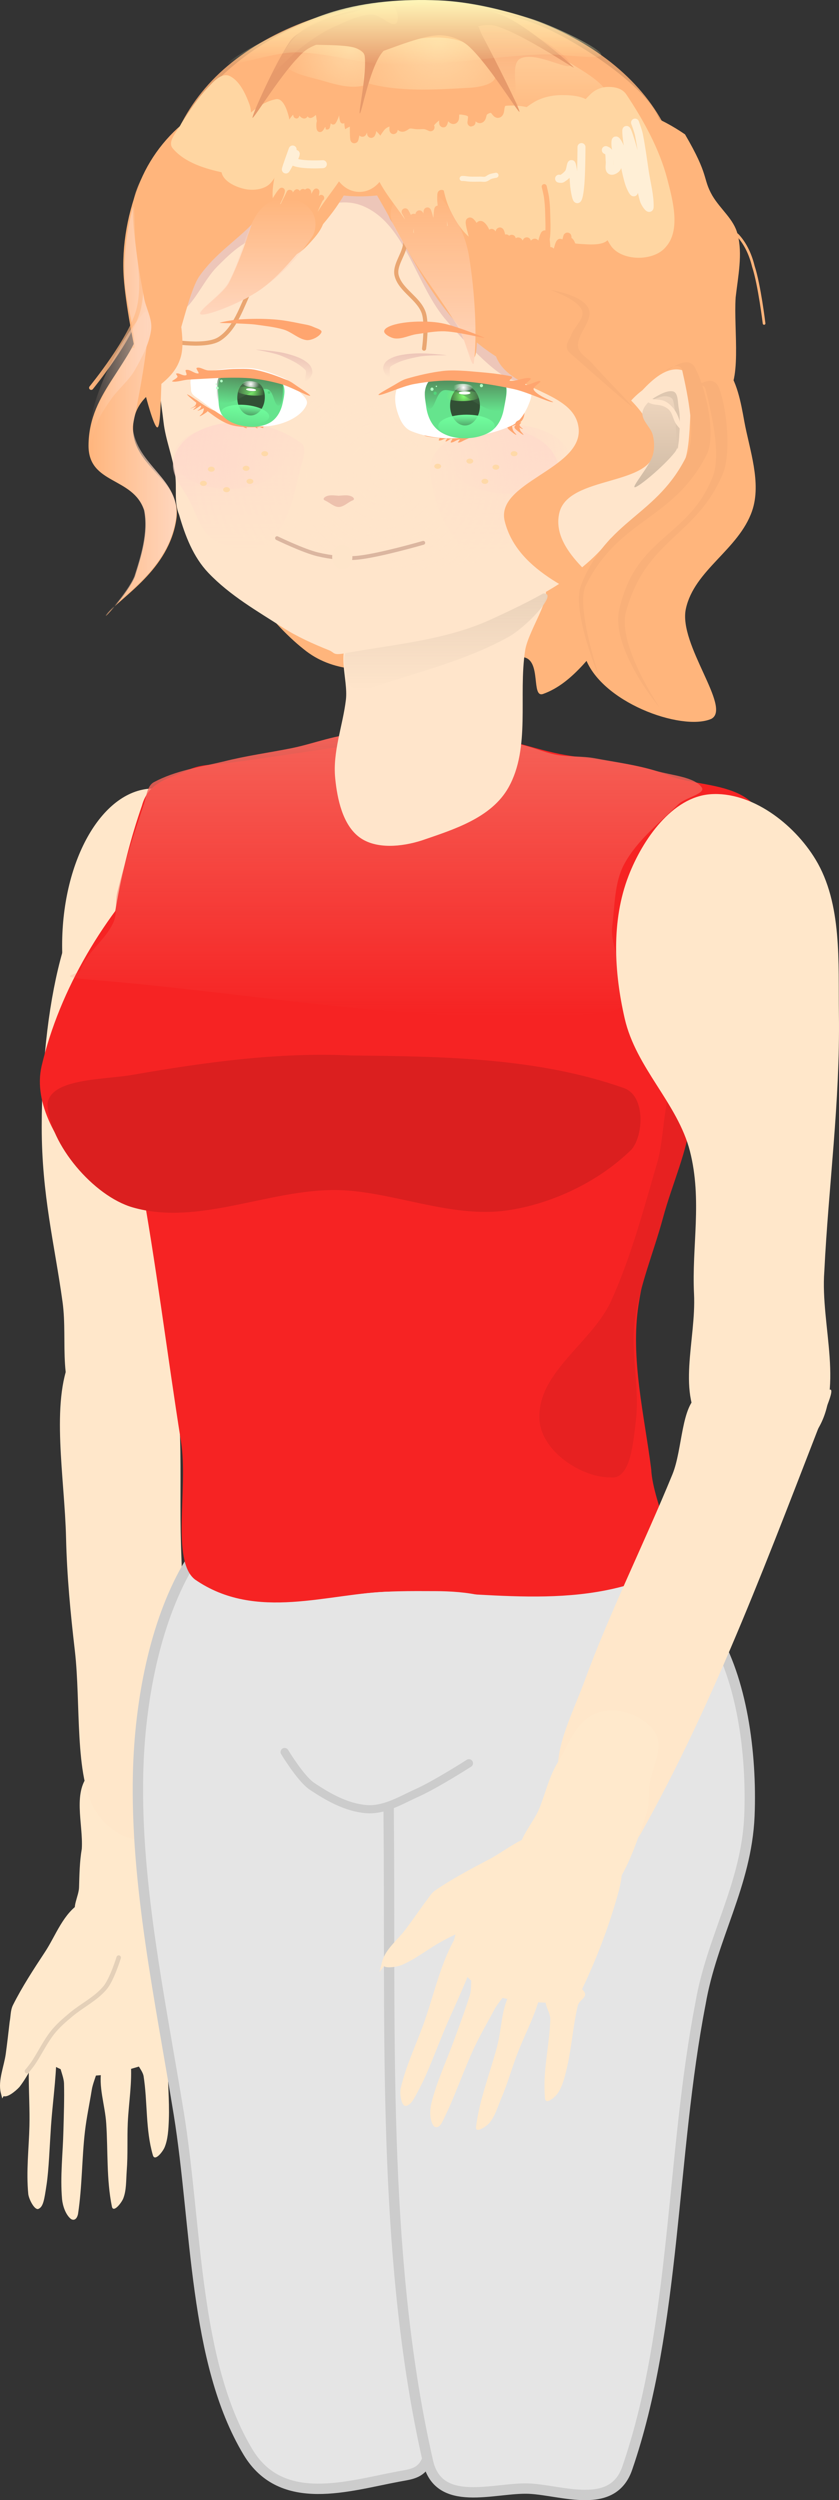 <svg version="1.1" xmlns="http://www.w3.org/2000/svg" xmlns:xlink="http://www.w3.org/1999/xlink" width="186.755" height="555.969" viewBox="0,0,186.755,555.969"><rect x="0" y="0" width="186.755" height="555.969" fill="#333333" stroke="none"/><defs><linearGradient x1="157.417" y1="172.482" x2="157.417" y2="235.436" gradientUnits="userSpaceOnUse" id="color-1"><stop offset="0" stop-color="#f56258"/><stop offset="1" stop-color="#f56258" stop-opacity="0"/></linearGradient><linearGradient x1="218.455" y1="141.307" x2="218.455" y2="162.907" gradientUnits="userSpaceOnUse" id="color-2"><stop offset="0" stop-color="#ead2ba"/><stop offset="1" stop-color="#ead2ba" stop-opacity="0"/></linearGradient><linearGradient x1="237.516" y1="104.407" x2="237.516" y2="132.49" gradientUnits="userSpaceOnUse" id="color-3"><stop offset="0" stop-color="#ffd8cb"/><stop offset="1" stop-color="#ffd8cb" stop-opacity="0"/></linearGradient><linearGradient x1="209.557" y1="103.254" x2="209.557" y2="131.441" gradientUnits="userSpaceOnUse" id="color-4"><stop offset="0" stop-color="#ffd8cb"/><stop offset="1" stop-color="#ffd8cb" stop-opacity="0"/></linearGradient><radialGradient cx="192.514" cy="111.618" r="14.23" gradientUnits="userSpaceOnUse" id="color-5"><stop offset="0" stop-color="#ffd8cb"/><stop offset="1" stop-color="#ffd8cb" stop-opacity="0"/></radialGradient><radialGradient cx="253.555" cy="110.453" r="16.368" gradientUnits="userSpaceOnUse" id="color-6"><stop offset="0" stop-color="#ffd8cb"/><stop offset="1" stop-color="#ffd8cb" stop-opacity="0"/></radialGradient><radialGradient cx="227.082" cy="115.077" r="46.933" gradientUnits="userSpaceOnUse" id="color-7"><stop offset="0" stop-color="#ffe5cb"/><stop offset="1" stop-color="#ffe5cb" stop-opacity="0"/></radialGradient><linearGradient x1="248.012" y1="14.373" x2="248.012" y2="38.359" gradientUnits="userSpaceOnUse" id="color-8"><stop offset="0" stop-color="#ffd6a2"/><stop offset="1" stop-color="#ffd6a2" stop-opacity="0"/></linearGradient><radialGradient cx="239.394" cy="18.815" r="26.789" gradientUnits="userSpaceOnUse" id="color-9"><stop offset="0" stop-color="#ffd6a2"/><stop offset="1" stop-color="#ffd6a2" stop-opacity="0"/></radialGradient><linearGradient x1="186.343" y1="53.514" x2="186.343" y2="79.322" gradientUnits="userSpaceOnUse" id="color-10"><stop offset="0" stop-color="#ffd6bd" stop-opacity="0"/><stop offset="1" stop-color="#ffd6bd"/></linearGradient><radialGradient cx="219.899" cy="20.339" r="16.63" gradientUnits="userSpaceOnUse" id="color-11"><stop offset="0" stop-color="#ffd6a2"/><stop offset="1" stop-color="#ffd6a2" stop-opacity="0"/></radialGradient><linearGradient x1="228.766" y1="51.157" x2="228.766" y2="90.294" gradientUnits="userSpaceOnUse" id="color-12"><stop offset="0" stop-color="#ffd6bd" stop-opacity="0"/><stop offset="1" stop-color="#ffd6bd"/></linearGradient><linearGradient x1="161.72" y1="55.263" x2="175.495" y2="55.263" gradientUnits="userSpaceOnUse" id="color-13"><stop offset="0" stop-color="#ffd6bd" stop-opacity="0"/><stop offset="1" stop-color="#ffd6bd"/></linearGradient><linearGradient x1="162.114" y1="36.874" x2="184.635" y2="36.874" gradientUnits="userSpaceOnUse" id="color-14"><stop offset="0" stop-color="#ffb57c"/><stop offset="1" stop-color="#ffb57c" stop-opacity="0"/></linearGradient><linearGradient x1="248.099" y1="13.892" x2="248.099" y2="30.907" gradientUnits="userSpaceOnUse" id="color-15"><stop offset="0" stop-color="#f9a674"/><stop offset="1" stop-color="#f9a674" stop-opacity="0"/></linearGradient><linearGradient x1="201.881" y1="10.339" x2="201.881" y2="26.22" gradientUnits="userSpaceOnUse" id="color-16"><stop offset="0" stop-color="#f6ae77"/><stop offset="1" stop-color="#f6ae77" stop-opacity="0"/></linearGradient><linearGradient x1="192.503" y1="9.361" x2="192.503" y2="23.815" gradientUnits="userSpaceOnUse" id="color-17"><stop offset="0" stop-color="#fff6b8"/><stop offset="1" stop-color="#fff6b8" stop-opacity="0"/></linearGradient><linearGradient x1="181.084" y1="78.642" x2="161.414" y2="78.642" gradientUnits="userSpaceOnUse" id="color-18"><stop offset="0" stop-color="#ffd6bd"/><stop offset="1" stop-color="#ffd6bd" stop-opacity="0"/></linearGradient><radialGradient cx="245.041" cy="97.48" r="3.85" gradientUnits="userSpaceOnUse" id="color-19"><stop offset="0" stop-color="#83ff71"/><stop offset="1" stop-color="#83ff71" stop-opacity="0"/></radialGradient><linearGradient x1="236.344" y1="92.659" x2="236.344" y2="100.826" gradientUnits="userSpaceOnUse" id="color-20"><stop offset="0" stop-color="#507f55"/><stop offset="1" stop-color="#507f55" stop-opacity="0"/></linearGradient><radialGradient cx="244.975" cy="95.536" r="2.207" gradientUnits="userSpaceOnUse" id="color-21"><stop offset="0" stop-color="#ffffff"/><stop offset="1" stop-color="#ffffff" stop-opacity="0"/></radialGradient><linearGradient x1="239.363" y1="101.578" x2="239.363" y2="106.657" gradientUnits="userSpaceOnUse" id="color-22"><stop offset="0" stop-color="#71ff9e"/><stop offset="1" stop-color="#71ff9e" stop-opacity="0"/></linearGradient><linearGradient x1="227.149" y1="87.758" x2="227.029" y2="93.303" gradientUnits="userSpaceOnUse" id="color-23"><stop offset="0" stop-color="#edc5b8"/><stop offset="1" stop-color="#edc5b8" stop-opacity="0"/></linearGradient><linearGradient x1="283.013" y1="96.677" x2="283.013" y2="117.72" gradientUnits="userSpaceOnUse" id="color-24"><stop offset="0" stop-color="#f0d7bf"/><stop offset="1" stop-color="#cfbaa4"/></linearGradient><radialGradient cx="197.491" cy="96.374" r="3.271" gradientUnits="userSpaceOnUse" id="color-25"><stop offset="0" stop-color="#83ff71"/><stop offset="1" stop-color="#83ff71" stop-opacity="0"/></radialGradient><linearGradient x1="205.06" y1="92.658" x2="204.365" y2="100.248" gradientUnits="userSpaceOnUse" id="color-26"><stop offset="0" stop-color="#507f55"/><stop offset="1" stop-color="#507f55" stop-opacity="0"/></linearGradient><radialGradient cx="197.623" cy="94.795" r="1.884" gradientUnits="userSpaceOnUse" id="color-27"><stop offset="0" stop-color="#ffffff"/><stop offset="1" stop-color="#ffffff" stop-opacity="0"/></radialGradient><linearGradient x1="201.885" y1="99.914" x2="201.499" y2="104.134" gradientUnits="userSpaceOnUse" id="color-28"><stop offset="0" stop-color="#71ff9e"/><stop offset="1" stop-color="#71ff9e" stop-opacity="0"/></linearGradient><linearGradient x1="211.841" y1="88.935" x2="210.952" y2="94.404" gradientUnits="userSpaceOnUse" id="color-29"><stop offset="0" stop-color="#edc5b8"/><stop offset="1" stop-color="#edc5b8" stop-opacity="0"/></linearGradient></defs><g transform="translate(-141.81,-9.361)"><g data-paper-data="{&quot;isPaintingLayer&quot;:true}" fill-rule="nonzero" stroke-linejoin="miter" stroke-miterlimit="10" stroke-dasharray="" stroke-dashoffset="0" style="mix-blend-mode: normal"><g stroke-linecap="round"><path d="M164.433,433.783c-1.787,0.084 -4.251,2.296 -5.537,1.162c-1.228,-1.217 0.454,-3.925 0.508,-5.865c0.084,-2.753 0.116,-5.692 0.612,-8.586c0.351,-5.628 -2.244,-12.899 1.991,-16.983c3.377,-3.391 10.195,-2.324 14.454,0.553c3.351,2.28 1.856,7.915 2.717,11.875c0.395,1.81 0.985,3.707 1.332,5.657c0.53,4.888 2.554,10.26 1.299,14.845c-0.465,1.694 -3.217,-2.27 -4.998,-2.473c-4.14,-0.702 -8.261,-0.372 -12.378,-0.183z" fill="#ffe9cc" stroke="none" stroke-width="0.505"/><path d="M161.117,470.949c-3.393,-0.105 -6.992,-1.73 -9.889,-3.822c-1.52,-1.264 -2.364,-3.531 -2.456,-5.55c-0.151,-3.402 0.184,-7.368 1.991,-10.542c0.495,-0.934 2.1,2.773 3.244,1.2c4.576,-6.295 5.343,-15.293 10.962,-20.66c2.848,-2.511 8.207,-2.188 11.436,-0.181c4.301,2.677 7.848,7.629 8.149,12.594c0.645,7.511 -2.968,14.771 -5.543,21.834c-0.634,1.738 -1.555,1.624 -2.846,2.024c-4.89,1.502 -9.905,3.253 -15.048,3.103z" fill="#ffe9cc" stroke="none" stroke-width="0.505"/><path d="M150.36,500.564c-0.827,0.339 -2.073,-2.036 -2.252,-3.255c-0.505,-5.119 0.143,-10.318 0.255,-15.219c0.158,-7.042 -0.804,-14.282 0.738,-21.167c0.379,-1.711 3.404,-0.734 4.309,0.371c1.208,1.552 0.943,3.622 0.969,5.348c-0.111,5.274 -0.877,10.493 -1.222,15.552c-0.296,4.389 -0.479,9.682 -0.986,13.008c-0.506,3.325 -0.718,4.898 -1.812,5.362z" fill="#ffe9cc" stroke="none" stroke-width="0.505"/><path d="M157.539,502.755c-1.135,-0.95 -1.771,-2.887 -1.913,-4.34c-0.447,-5.067 0.181,-10.152 0.3,-15.218c0.099,-3.825 0.218,-7.022 0.134,-10.526c-0.051,-2.161 -2.161,-5.293 -0.458,-7.005c1.808,-1.617 5.977,-1.643 7.594,0.238c1.725,2.015 -0.545,5.567 -0.96,8.182c-0.491,3.074 -1.156,6.135 -1.516,9.229c-0.693,5.954 -0.61,12.259 -1.54,18.369c-0.305,1.434 -1.119,1.473 -1.642,1.07z" fill="#ffe9cc" stroke="none" stroke-width="0.505"/><path d="M169.226,498.292c-0.454,1.043 -2.21,3.232 -2.51,1.737c-1.227,-6.03 -0.856,-12.284 -1.256,-18.418c-0.277,-4.269 -1.844,-8.289 -0.999,-12.314c0.408,-1.948 2.563,-3.183 4.439,-3.503c0.936,-0.305 1.899,0.882 1.998,2.071c0.386,4.505 -0.439,9.002 -0.646,13.564c-0.16,3.526 0.046,7.081 -0.229,10.593c-0.163,2.299 -0.057,4.422 -0.797,6.27z" fill="#ffe9cc" stroke="none" stroke-width="0.505"/><path d="M178.404,486.969c-0.486,1.029 -2.144,3.091 -2.562,1.661c-1.674,-5.723 -1.154,-11.811 -2.079,-17.654c-0.347,-1.581 -2.191,-2.985 -1.726,-4.53c0.545,-1.825 2.502,-2.886 4.266,-3.314c1.278,-0.499 3.171,-0.378 3.969,0.802c0.617,0.897 -0.973,1.792 -1.036,3.113c-0.218,4.551 0.331,9.259 0.156,13.681c-0.084,2.107 -0.191,4.418 -0.987,6.243z" fill="#ffe9cc" stroke="none" stroke-width="0.505"/><g><path d="M142.494,474.704c-0.67,-2.615 0.726,-5.745 1.108,-8.611c0.322,-2.402 0.591,-4.692 0.863,-7.095c0.237,-1.158 0.15,-2.466 0.687,-3.54c1.969,-3.935 4.577,-7.939 7.096,-11.755c2.453,-3.712 4.084,-8.724 8.065,-10.936c2.559,-1.395 7.796,-1.195 8.7,1.69c1.606,5.146 -1.528,10.797 -3.512,15.809c-0.783,1.958 -2.474,2.926 -3.957,4.111c-2.095,1.67 -4.551,2.786 -6.486,4.67c-1.49,1.239 -2.594,2.967 -3.684,4.604c-2.057,3.091 -3.391,6.587 -5.615,9.465c-0.822,0.912 -2.991,2.636 -3.264,1.586z" fill="#ffe9cc" stroke="#ffe9cc" stroke-width="1.01"/><path d="M168.231,444.677c0,0 -1.503,4.899 -3.047,6.724c-2.061,2.452 -5.095,3.901 -7.55,5.951c-1.542,1.286 -2.971,2.52 -4.164,4.034c-1.542,1.966 -2.644,4.248 -3.995,6.348c-0.72,1.129 -1.663,2.199 -1.663,2.199" fill="none" stroke="#e4d0b8" stroke-width="1"/></g></g><path d="M177.519,306.394c5.638,9.113 4.216,28.785 4.507,43.619c0.401,20.44 3.276,44.599 -2.041,62.387c-3.092,9.52 -12.697,6.576 -17.007,-0.521c-4.639,-7.639 -3.146,-23.745 -4.507,-35.451c-0.956,-8.209 -1.758,-16.478 -1.956,-25.024c-0.298,-13.308 -3.473,-30.14 1.02,-39.969c4.527,-10.01 14.726,-13.541 19.983,-5.04z" fill="#ffe7ca" stroke="none" stroke-width="2.736" stroke-linecap="butt"/><path d="M207.451,343.483c10.687,0.409 23.881,1.936 28.56,15.31c5.373,15.367 -3.892,34.389 -3.627,51.69c0.699,45.535 6.411,91.637 5.44,137.795c0.276,11.193 -3.232,11.018 -7.253,11.788c-11.145,2.053 -26.032,7.062 -33.547,-5.42c-12.11,-20.114 -11.356,-50.155 -15.414,-75.266c-4.11,-25.222 -9.633,-50.838 -9.067,-75.604c0.379,-16.168 3.75,-33.343 10.88,-45.796c5.59,-9.52 15.398,-14.817 24.027,-14.498z" fill="#e5e5e5" stroke="#cccccc" stroke-width="2.306" stroke-linecap="butt"/><path d="M271.451,356.483c9.975,0.95 21.623,5.211 29.014,15.852c6.404,10.402 8.726,26.685 8.16,40.851c-0.665,15.335 -8.368,27.016 -10.88,41.664c-6.568,33.771 -5.454,71.923 -16.32,103.38c-3.263,9.44 -14.448,4.906 -21.76,4.539c-7.706,-0.378 -20.457,4.637 -22.667,-6.368c-9.713,-42.807 -8.403,-89.839 -8.613,-134.814c-0.085,-18.603 -0.973,-41.343 7.707,-54.671c8.37,-12.853 23.454,-11.574 35.36,-10.433z" fill="#e5e5e5" stroke="#cccccc" stroke-width="2.306" stroke-linecap="butt"/><path d="M166.918,204.865c4.365,0 8.322,6.172 11.187,16.143c2.865,9.972 4.906,25.936 4.637,38.938c-0.438,20.942 0.188,43.289 -6.962,64.402c-1.781,5.21 -12.941,4.262 -14.919,1.324c-6.631,-7.984 -3.875,-17.67 -5.128,-26.788c-1.787,-12.953 -4.637,-23.742 -4.637,-38.938c0,-15.196 1.772,-28.966 4.637,-38.938c2.865,-9.971 6.821,-16.143 11.187,-16.143z" fill="#ffe7ca" stroke="none" stroke-width="1.482" stroke-linecap="butt"/><path d="M176.016,184.705c5.621,0 10.715,3.911 14.404,10.231c3.688,6.319 5.971,15.045 5.971,24.676c0,9.631 -2.283,18.357 -5.971,24.676c-3.689,6.319 -8.783,10.231 -14.404,10.231c-5.621,0 -10.715,-3.911 -14.404,-10.231c-3.688,-6.319 -5.971,-15.045 -5.971,-24.676c0,-9.631 2.283,-18.357 5.971,-24.676c3.689,-6.32 8.783,-10.231 14.404,-10.231z" fill="#ffe7ca" stroke="none" stroke-width="0.887" stroke-linecap="round"/><path d="M184.026,212.845c6.869,4.983 17.326,3.759 23.291,9.832c5.964,6.073 9.656,14.46 9.656,23.715c0,9.255 -3.692,17.642 -9.656,23.715c-5.964,6.073 -14.201,9.832 -23.291,9.832c-9.09,0 -17.326,-3.759 -23.291,-9.832c-5.964,-6.073 -11.616,-15.38 -9.656,-23.715c4.042,-17.183 14.047,-33.675 26.444,-46.24c3.148,-3.262 2.795,9.997 6.503,12.693z" fill="#f62323" stroke="none" stroke-width="0.887" stroke-linecap="round"/><path d="M192.565,179.02c17.623,-2.245 35.247,-5.764 52.536,-6.225c7.115,-0.19 14.227,2.789 21.214,4.214c8.159,1.573 16.465,1.665 24.27,4.789c7.596,3.04 20.651,0.889 21.978,13.504c2.143,20.302 -9.542,37.708 -14.75,57.081c-4.287,15.937 -11.114,29.793 -13.868,47.121c-1.839,11.981 1.314,24.612 2.821,36.586c0.356,7.834 7.656,20.362 2.762,22.698c-19.46,9.317 -40.588,4.093 -60.763,4.501c-13.811,0.276 -29.918,6.739 -43.545,-2.682c-5.373,-4.145 -1.466,-20.327 -3.115,-30.648c-3.126,-19.722 -5.573,-39.859 -9.167,-59.38c-2.235,-12.108 -7.248,-22.988 -7.346,-35.436c-0.123,-15.99 2.91,-32.534 7.816,-46.642c1.488,-5.49 6.413,-6.068 9.931,-7.758c3.206,-1.536 5.077,-1.167 9.226,-1.724z" fill="#f62323" stroke="none" stroke-width="1.589" stroke-linecap="round"/><path d="M191.503,178.716c5.071,-1.292 10.33,-1.996 15.259,-2.992c5.076,-1.025 10.009,-3.123 15.216,-3.219c11.467,-0.209 23.002,1.012 34.508,2.221c3.119,0.364 6.11,1.931 9.277,2.493c2.8,0.496 5.702,0.246 8.497,0.771c4.505,0.829 9.106,1.458 13.482,2.765c3.48,1.042 8.596,1.312 10.274,3.717c0.961,1.381 -3.693,2.256 -5.245,3.763c-4.201,4.165 -9.059,7.906 -11.965,13.192c-2.302,4.19 -2.127,9.472 -2.731,14.053c-0.784,6.457 8.051,18.153 -1.431,19.04c-37.926,3.546 -76.029,-4.153 -114.143,-7.253c-9.249,-0.757 -3.131,-1.073 -2.731,-2.267c1.399,-3.958 5.417,-6.49 7.24,-10.427c0.96,-1.962 0.332,-4.473 0.91,-6.8c1.63,-6.594 3.783,-13.257 5.896,-19.494c0.589,-1.74 0.691,-4.148 2.254,-4.987c4.888,-2.619 10.272,-3.346 15.433,-4.579z" fill="url(#color-1)" stroke="none" stroke-width="0.887" stroke-linecap="round"/><path d="M220.008,244.072c20.456,0.2 41.542,0.48 60.691,7.253c4.784,1.693 4.391,10.368 1.734,13.6c-7.553,7.444 -18.139,12.221 -27.745,13.6c-12.665,1.828 -25.972,-4.439 -38.149,-4.533c-15.082,-0.118 -30.609,8.041 -45.191,3.862c-8.726,-2.52 -18.468,-14.005 -18.969,-22.902c0.501,-5.838 12.405,-5.436 18.969,-6.582c16.028,-2.795 32.537,-5.074 48.659,-4.298z" fill="#db1f1f" stroke="none" stroke-width="0.887" stroke-linecap="round"/><path d="M271.972,383.05c5.522,-15.057 13.235,-30.502 19.52,-45.842c2.285,-5.597 1.908,-15.37 5.899,-17.635c9.116,-4.45 16.091,1.858 24.024,2.304c1.99,0.119 7.642,-7.96 4.531,0.003c-12.442,31.853 -24.629,65.177 -41.457,95.142c-4.27,7.26 -5.995,-4.286 -8.897,-6.295c-3.252,-2.259 -8.912,-1.659 -9.508,-7.268c-0.613,-5.971 3.415,-13.652 5.887,-20.408z" fill="#ffe7ca" stroke="none" stroke-width="2.027" stroke-linecap="butt"/><path d="M295.675,257.739c-0.843,7.66 -4.232,14.832 -6.286,22.44c-2.061,7.632 -5.219,15.041 -6.286,22.893c-0.975,7.189 1.154,15.041 0.217,22.44c-0.584,4.705 -1.166,12.954 -5.592,12.376c-6.302,0.124 -15.713,-5.776 -15.867,-13.283c-0.178,-10.312 11.836,-16.746 16.04,-26.067c4.428,-9.82 7.177,-20.28 10.188,-30.6c1.693,-5.807 1.259,-13.902 3.685,-17.453c1.128,-1.678 3.917,4.432 3.902,7.253z" fill="#e72121" stroke="none" stroke-width="0.887" stroke-linecap="round"/><path d="M299.934,185.975c9.098,-0.665 18.563,6.503 23.41,14.507c5.949,9.823 5.04,22.84 5.202,34.454c0.267,19.705 -2.316,38.127 -3.251,57.166c-0.911,12.067 4.819,26.735 -2.254,36.267c-5.083,6.695 -19.234,4.879 -24.493,-1.36c-6.323,-7.492 -1.746,-19.622 -2.254,-29.92c-0.522,-10.558 1.866,-20.856 -0.91,-31.734c-2.737,-10.674 -11.992,-18.46 -14.523,-29.512c-2.353,-10.281 -3.018,-21.698 0.867,-31.734c3.142,-8.116 9.738,-17.514 18.207,-18.133z" fill="#ffe7ca" stroke="none" stroke-width="0.887" stroke-linecap="round"/><path d="M238.722,363.185c6.601,0.029 15.124,0.844 19.494,6.12c3.303,4.315 0.054,11.207 -1.36,16.547c-1.413,5.333 -3.22,11.357 -7.574,14.742c-7.041,5.465 -15.187,10.932 -23.707,11.099c-5.8,-0.167 -9.613,-6.958 -12.827,-11.099c-3.38,-4.361 -6.642,-9.303 -7.573,-14.742c-0.972,-5.699 -2.827,-13.731 1.813,-16.773c8.937,-6.132 20.986,-5.94 31.734,-5.893z" fill="#e5e5e5" stroke="none" stroke-width="0.907" stroke-linecap="round"/><path d="M246.192,401.458c0,0 -7.751,4.974 -12.013,6.8c-3.409,1.592 -7.016,3.731 -10.88,3.4c-4.405,-0.376 -8.496,-2.678 -12.24,-5.213c-2.474,-1.817 -5.893,-7.48 -5.893,-7.48" fill="none" stroke="#cccccc" stroke-width="1.813" stroke-linecap="round"/><g fill="#ffe9cc" stroke-linecap="round"><path d="M266.671,418.847c-2.963,-0.334 -7.692,3.875 -8.894,2.292c-1.244,-1.992 2.757,-6.442 4.003,-9.44c1.41,-3.389 2.188,-7.107 4.089,-10.255c2.585,-4.279 4.47,-9.9 9.003,-11.193c4.321,-1.54 10.217,0.543 12.672,4.259c2.235,3.383 -0.763,8.094 -1.209,12.122c-0.203,1.842 0.076,3.952 -0.54,5.786c-1.792,5.298 -3.858,11.56 -6.653,15.672c-0.929,1.161 0.55,-4.154 -0.796,-5.125c-3.342,-2.411 -7.581,-3.652 -11.674,-4.119z" stroke="none" stroke-width="0.505"/><path d="M251.725,453.017c-3.183,-1.181 -6.076,-3.869 -8.155,-6.774c-1.038,-1.683 -1.115,-4.101 -0.559,-6.043c0.941,-3.272 2.523,-6.925 5.247,-9.358c0.767,-0.727 1.106,3.298 2.692,2.171c6.344,-4.508 9.938,-12.793 16.975,-16.089c3.499,-1.473 8.29,0.697 10.897,3.474c2.084,2.217 1.53,6.087 0.835,9.029c-2.299,8.641 -5.642,17.097 -9.654,25.091c-1.003,1.999 -1.741,0.437 -3.027,0.355c-5.104,-0.33 -10.425,-0.073 -15.252,-1.855z" stroke="none" stroke-width="0.505"/><path d="M232.074,477.657c-0.892,0.058 -1.316,-2.59 -1.097,-3.804c1.153,-5.013 3.425,-9.734 5.092,-14.344c2.394,-6.625 3.79,-13.793 7.446,-19.828c0.905,-1.501 3.461,0.389 3.966,1.726c0.65,1.856 -0.261,3.734 -0.786,5.378c-1.786,4.964 -4.176,9.667 -6.114,14.351c-1.679,4.066 -3.54,9.025 -5.08,12.016c-1.54,2.99 -2.242,4.413 -3.427,4.505z" stroke="none" stroke-width="0.505"/><path d="M238.225,481.963c-0.773,-1.262 -0.759,-3.301 -0.43,-4.723c1.191,-4.945 3.407,-9.565 5.135,-14.329c1.313,-3.594 2.445,-6.587 3.482,-9.934c0.641,-2.064 -0.361,-5.706 1.799,-6.786c2.229,-0.956 6.189,0.347 7.122,2.646c0.993,2.459 -2.29,5.103 -3.518,7.45c-1.445,2.758 -3.051,5.447 -4.378,8.265c-2.554,5.422 -4.485,11.426 -7.314,16.92c-0.746,1.262 -1.53,1.039 -1.898,0.491z" stroke="none" stroke-width="0.505"/><path d="M250.706,481.49c-0.763,0.844 -3.125,2.358 -2.933,0.847c0.759,-6.107 3.104,-11.916 4.679,-17.858c1.098,-4.135 0.894,-8.444 2.978,-11.991c1.008,-1.717 3.444,-2.2 5.324,-1.906c0.984,0.009 1.519,1.441 1.234,2.6c-1.07,4.394 -3.286,8.393 -4.936,12.651c-1.276,3.292 -2.213,6.726 -3.593,9.967c-0.887,2.128 -1.463,4.173 -2.754,5.689z" stroke="none" stroke-width="0.505"/><path d="M265.958,474.855c-0.665,0.923 -2.671,2.648 -2.822,1.165c-0.602,-5.933 1.019,-11.823 1.175,-17.737c-0.053,-1.618 -1.61,-3.334 -0.871,-4.769c0.869,-1.695 2.986,-2.381 4.799,-2.481c1.348,-0.258 3.186,0.207 3.756,1.513c0.443,0.995 -1.284,1.585 -1.587,2.872c-1.044,4.435 -1.363,9.164 -2.342,13.479c-0.467,2.057 -0.993,4.309 -2.109,5.958z" stroke="none" stroke-width="0.505"/><path d="M227.361,445.696c0.679,-2.613 3.415,-4.676 5.136,-6.999c1.444,-1.946 2.788,-3.82 4.188,-5.792c0.768,-0.899 1.325,-2.086 2.314,-2.766c3.627,-2.491 7.847,-4.733 11.898,-6.853c3.943,-2.062 7.795,-5.658 12.349,-5.668c2.915,0.018 7.4,2.727 6.796,5.689c-1.084,5.281 -6.562,8.709 -10.723,12.136c-1.633,1.335 -3.581,1.363 -5.452,1.682c-2.642,0.448 -5.33,0.236 -7.936,0.949c-1.903,0.364 -3.706,1.341 -5.452,2.247c-3.296,1.71 -6.155,4.124 -9.493,5.566c-1.161,0.401 -3.893,0.859 -3.624,-0.192z" stroke="#ffe9cc" stroke-width="1.01"/></g><g><path d="M254.467,114.261c8.133,2.081 18.239,2.235 24.517,5.846c6.278,3.61 10.164,8.597 10.164,14.101c0,5.503 -6.405,9.732 -10.164,14.101c-4.851,5.632 -9.42,12.917 -16.28,15.366c-2.735,0.973 -0.314,-7.488 -4.335,-8.16c-16.084,-2.687 -36.049,8.819 -48.987,-1.813c-15.828,-12.507 -34.617,-47.804 -24.276,-57.12c12.16,-10.94 46.06,11.717 69.362,17.68z" fill="#ffb57c" stroke="none" stroke-width="0.887" stroke-linecap="round"/><path d="M220.325,151.138c12.348,-7.417 27.132,-12.691 41.4,-11.56c4.714,0.374 -2.317,9.525 -3.035,14.507c-1.522,9.977 1.246,21.579 -3.685,30.374c-3.832,6.833 -12.332,9.393 -19.291,11.787c-4.522,1.452 -10.243,1.983 -13.872,-0.68c-3.738,-2.745 -4.961,-8.48 -5.419,-13.147c-0.591,-5.915 1.69,-11.629 2.384,-17.453c0.552,-4.631 -2.448,-11.594 1.517,-13.827z" fill="#ffe5cb" stroke="none" stroke-width="0.887" stroke-linecap="butt"/><path d="M237.709,149.505c8.486,-2.071 19.483,-8.757 25.36,-8.16c2.776,0.281 -4.485,7.779 -8.237,9.747c-9.373,5.166 -19.902,7.705 -30.129,11.107c-2.559,0.852 -2.572,0.845 -3.685,0.453c-0.768,-0.27 -1.557,-1.006 -1.734,-1.813c-0.485,-2.282 -1.473,-5.25 -0.217,-7.027c1.576,-2.22 4.665,-2.619 7.285,-3.308c3.679,-0.964 7.667,-0.084 11.355,-0.998z" fill="url(#color-2)" stroke="none" stroke-width="0.887" stroke-linecap="round"/><path d="M302.393,60.101c0,0 2.782,0.648 3.706,1.665c1.71,1.88 2.797,4.321 3.403,6.825c1.344,4.069 2.386,12.694 2.386,12.694" fill="none" stroke="#ffb57c" stroke-width="0.595" stroke-linecap="round"/><path d="M292.96,85.817c4.006,0 7.638,1.93 10.266,5.049c2.629,3.118 3.491,7.933 4.256,12.178c1.128,6.22 3.899,13.68 1.734,19.947c-2.992,8.614 -12.863,13.103 -14.739,21.76c-1.712,7.941 10.337,22.081 5.636,24.48c-6.57,2.814 -24.908,-3.745 -28.178,-14.053c-3.591,-11.356 10.894,-21.362 12.138,-33.093c1.043,-6.607 -5.104,-12.321 -5.636,-19.04c-0.335,-4.297 1.627,-9.059 4.256,-12.178c2.629,-3.119 6.26,-5.049 10.266,-5.049z" fill="#ffb57c" stroke="none" stroke-width="0.887" stroke-linecap="round"/><path d="M235.613,9.6c16.086,0 30.663,4.927 41.218,12.888c10.555,7.96 16.771,18.743 17.089,31.086c0.548,21.388 0.045,50.515 -15.521,62.098c-12.601,9.661 -27.96,-14.54 -42.786,-18.124c-15.992,-3.861 -35.517,7.111 -49.52,-3.207c-9.851,-7.672 -10.267,-27.058 -8.787,-40.767c1.319,-12.248 6.534,-23.126 17.089,-31.086c10.555,-7.961 25.132,-12.888 41.218,-12.888z" fill="#e19f6d" stroke="none" stroke-width="0.9" stroke-linecap="round"/><path d="M238.466,41.987c14.608,1.222 28.207,10.569 39.45,20.4c6.39,5.588 10.602,14.867 10.838,23.574c0.375,13.799 -1.919,28.767 -9.104,40.347c-6.399,10.307 -17.854,15.87 -28.178,20.627c-10.428,4.863 -22.166,5.703 -32.947,7.707c-2.695,0.5 -2.203,-0.182 -3.468,-0.68c-3.506,-1.397 -7.206,-3.072 -10.188,-4.987c-5.782,-3.718 -11.868,-7.175 -16.69,-12.24c-3.356,-3.523 -5.162,-8.25 -6.503,-12.92c-1.168,-2.738 -0.473,-5.902 -0.867,-8.84c-0.532,-3.987 -2.148,-7.787 -2.601,-11.787c-0.562,-4.95 -1.732,-10.165 -0.433,-14.96c3.118,-11.52 4.185,-26.043 13.439,-33.093c13.161,-10.027 31.022,-14.505 47.253,-13.147z" fill="#ffe5cb" stroke="none" stroke-width="0.887" stroke-linecap="butt"/><path d="M221.307,48.651c13.882,5.748 23.03,20.26 32.405,32.414c2.691,3.491 5.454,12.937 3.035,12.92c-3.536,-0.027 -10.972,-8.022 -15.39,-13.147c-6.993,-7.872 -9.13,-21.534 -18.641,-25.613c-7.843,-3.364 -16.45,4.066 -24.493,7.253c-3.091,1.226 -5.726,3.81 -8.02,6.12c-2.956,2.976 -4.809,7.661 -7.803,9.973c-0.859,0.662 -0.435,-1.901 0.217,-3.627c2.607,-6.902 1.636,-16.13 7.153,-19.947c9.119,-6.129 21.595,-10.464 31.538,-6.347z" fill="#edc6b9" stroke="none" stroke-width="0.887" stroke-linecap="round"/><path d="M251.838,104.407c3.947,0 7.523,1.067 10.113,2.79c2.59,1.724 4.192,4.103 4.192,6.73c0,2.627 -2.762,4.505 -4.192,6.73c-2.354,3.668 -3.335,8.317 -7.486,10.579c-2.637,1.675 -7.782,1.812 -9.985,-0.445c-4.473,-4.583 -6.46,-11.188 -6.949,-16.864c-0.21,-2.526 1.603,-5.006 4.192,-6.73c2.59,-1.724 6.167,-2.79 10.113,-2.79z" fill="url(#color-3)" stroke="none" stroke-width="0.541" stroke-linecap="butt"/><path d="M208.509,107.683c1.673,0.814 0.976,3.054 0.409,5.094c-1.633,5.783 -2.33,12.398 -6.949,16.864c-2.636,2.546 -8.412,2.17 -11.678,0.247c-3.848,-1.71 -4.519,-5.927 -6.481,-9.52c-1.347,-2.461 -3.561,-4.927 -3.503,-7.591c0.053,-2.585 1.603,-5.006 4.192,-6.73c2.59,-1.724 6.58,-2.857 10.113,-2.79c4.811,0.098 10.037,1.557 13.897,4.426z" fill="url(#color-4)" stroke="none" stroke-width="0.541" stroke-linecap="butt"/><path d="M192.721,104.082c3.409,0 6.497,0.785 8.734,2.051c2.236,1.267 3.621,3.016 3.621,4.947c0,1.931 -1.384,3.68 -3.621,4.947c-2.237,1.267 -5.326,2.051 -8.734,2.051c-3.409,0 -6.497,-0.784 -8.734,-2.051c-2.236,-1.267 -3.621,-3.016 -3.621,-4.947c0,-1.931 1.385,-3.68 3.621,-4.947c2.237,-1.267 5.326,-2.051 8.734,-2.051z" fill="url(#color-5)" stroke="none" stroke-width="0.702" stroke-linecap="butt"/><path d="M255.063,103.757c3.741,0 7.132,0.861 9.587,2.252c2.455,1.391 3.974,3.311 3.974,5.43c0,2.119 -1.52,4.04 -3.974,5.43c-2.455,1.391 -5.846,2.252 -9.587,2.252c-3.742,0 -7.132,-0.861 -9.587,-2.252c-2.455,-1.391 -3.974,-3.311 -3.974,-5.43c0,-2.119 1.52,-4.04 3.974,-5.43c2.455,-1.391 5.846,-2.252 9.587,-2.252z" fill="url(#color-6)" stroke="none" stroke-width="0.771" stroke-linecap="butt"/><path d="M229.393,96.691c12.166,-0.521 25.986,-3.406 37.208,1.36c6.494,2.983 8.809,11.96 7.877,18.36c-0.867,5.977 -5.052,10.37 -13.214,13.94c-8.162,3.571 -21.052,6.401 -31.872,5.78c-13.989,-0.806 -28.397,-4.709 -41.25,-10.427c-3.313,-1.354 -3.175,-6.058 -3.835,-9.293c-0.977,-4.832 -6.623,-12.25 -1.814,-14.28c14.173,-6.272 31.167,-4.77 46.899,-5.44z" fill="url(#color-7)" stroke="none" stroke-width="0.974" stroke-linecap="butt"/><path d="M236.205,86.889c0,0 0.794,-5.692 -0.128,-8.114c-1.189,-3.142 -5.026,-4.839 -5.944,-8.009c-0.772,-2.663 2.325,-5.436 1.815,-8.143c0.001,-2.304 -2.705,-3.435 -3.212,-5.617c-1.039,-4.573 -0.228,-14.196 -0.228,-14.196" fill="none" stroke="#eaa671" stroke-width="0.922" stroke-linecap="round"/><path d="M233.607,32.79c4.078,0.551 7.875,3.165 10.397,6.349c2.962,3.76 2.491,9.634 5.211,13.597c10.628,15.477 35.567,35.498 35.541,44.44c-0.026,6.795 -26.009,-2.981 -35.959,-10.975c-11.774,-9.127 -17.298,-24.705 -25.649,-37.582c-2.088,-3.22 -2.665,-3.712 -2.665,-6.087c0,-2.376 0.909,-4.822 2.665,-6.087c3.026,-2.169 6.92,-4.087 10.46,-3.654z" fill="#ffb57c" stroke="none" stroke-width="0.503" stroke-linecap="butt"/><path d="M200.051,67.651c0,0 -1.947,1.948 -2.471,3.205c-0.363,0.869 0.419,1.898 -0.057,2.848c-1.899,3.783 -3.316,8.853 -7.028,11.115c-3.482,1.993 -12.126,0.214 -12.126,0.214" fill="none" stroke="#eaa671" stroke-width="0.922" stroke-linecap="round"/><path d="M210.856,39.427c2.452,0 4.673,1.004 6.282,2.624c1.608,1.621 2.604,3.86 2.604,6.33c0,2.47 -1.364,4.439 -2.604,6.33c-1.603,2.453 -3.667,4.779 -5.632,7.157c-3.886,4.013 -7.31,8.855 -11.921,12.013c-3.9,2.669 -11.304,5.555 -12.789,5.213c-1.365,-0.43 4.724,-4.195 6.069,-7.027c4.721,-9.61 6.681,-20.648 11.708,-30.016c1.257,-2.343 3.83,-2.624 6.282,-2.624z" fill="#ffb57c" stroke="none" stroke-width="0.887" stroke-linecap="round"/><path d="M197.213,40.901c2.392,0 4.56,1.029 6.129,2.69c1.569,1.662 3.248,4.222 2.541,6.49c-1.302,4.139 -4.934,5.936 -7.569,8.727c-3.936,4.12 -8.646,6.982 -12.153,12.013c-2.446,3.516 -4.907,16.502 -5.187,13.6c-0.47,-4.923 0.886,-21.005 3.257,-30.6c1.146,-4.609 4.269,-7.706 6.854,-10.23c1.783,-1.739 3.737,-2.69 6.129,-2.69z" fill="#ffb57c" stroke="none" stroke-width="0.77" stroke-linecap="round"/><path d="M247.707,65.634c1.614,0 3.078,0.978 4.138,2.558c1.06,1.579 2.158,4.079 1.715,6.169c-0.545,2.521 -4.013,3.73 -4.985,6.233c-0.995,2.617 -0.198,8.401 -1.517,8.387c-0.889,-0.015 -2.269,-5.515 -3.487,-8.451c-0.806,-1.962 -1.715,-3.762 -1.715,-6.169c0,-2.407 0.655,-4.59 1.715,-6.169c1.06,-1.579 2.523,-2.558 4.137,-2.558z" fill="#ffb57c" stroke="none" stroke-width="0.887" stroke-linecap="round"/><path d="M252.108,25.064c6.561,0.775 14.722,2.011 19.725,7.253c10.233,11.245 20.696,24.579 23.843,39.894c3.43,16.731 -2.173,47.873 -5.636,52.134c-3.1,3.804 -4.675,-22.818 -10.838,-32.187c-8.44,-13.922 -21.838,-23.718 -32.08,-36.267c-2.56,-3.137 -2.93,-6.753 -4.362,-9.934c-1.298,-2.872 -3.875,-5.275 -3.875,-8.652c0,-3.377 1.482,-6.437 3.875,-8.652c2.394,-2.216 6.051,-3.971 9.347,-3.588z" fill="#ffb57c" stroke="none" stroke-width="0.887" stroke-linecap="butt"/><path d="M184.978,35.02c3.034,-1.998 8.311,-3.632 10.838,-0.907c2.867,3.267 1.409,9.241 0,13.6c-1.659,6.225 -5.729,11.619 -8.928,17.211c-2.34,4.118 -6.322,8.013 -7.546,13.162c-2.236,8.305 -1.182,27.11 -2.601,26.294c-1.417,-0.821 -6.525,-21.962 -7.37,-33.094c-0.557,-7.332 0.948,-15.111 3.726,-21.745c2.433,-5.812 6.75,-11.11 11.881,-14.522z" fill="#ffb57c" stroke="none" stroke-width="0.887" stroke-linecap="round"/><path d="M293.456,91.63c2.146,0.562 1.867,4.42 2.165,6.77c-0.481,10.403 -0.408,12.686 -3.458,17.688c-3.464,5.67 -12.213,13.445 -15.568,13.169c-2.303,-0.313 3.214,-9.644 3.615,-14.411c0.288,-3.473 -1.769,-6.825 -1.031,-10.418c0.727,-3.544 2.966,-6.254 5.591,-8.257c2.285,-2.42 5.391,-5.312 8.686,-4.541z" fill="#ffe5cb" stroke="none" stroke-width="0.887" stroke-linecap="round"/><path d="M225.507,10.87c12.873,-1.115 26.847,-0.378 38.799,5.213c10.097,4.824 28.524,17.58 24.06,24.48c-6.106,9.435 -30.449,5.29 -45.532,8.215c-6.951,1.348 -12.706,4.251 -20.839,4.251c-8.133,0 -13.937,-2.656 -20.839,-4.251c-6.554,-1.514 -18.57,1.181 -19.651,-4.589c-1.374,-7.632 7.742,-16.967 14.739,-22.213c8.457,-6.341 18.931,-10.212 29.262,-11.107z" fill="#ffb57c" stroke="none" stroke-width="0.887" stroke-linecap="butt"/><path d="M264.565,60.45c4.402,0 8.663,1.042 11.645,2.724c2.982,1.683 6.178,4.202 4.828,6.57c-3.043,5.354 -15.607,3.746 -14.739,9.747c1.72,11.747 21.082,17.181 21.242,29.467c0.111,8.7 -19.294,5.914 -21.242,14.507c-1.761,7.786 7.593,14.122 13.005,19.494c1.79,1.492 6.088,-1.844 6.503,-0.907c0.435,1.006 -2.503,5.94 -5.202,4.533c-9.777,-5.2 -23.547,-9.763 -26.444,-21.307c-2.155,-8.6 16.981,-11.535 16.473,-20.4c-0.538,-8.242 -13.817,-8.352 -17.774,-14.96c-2.556,-3.9 0.743,-9.237 0.06,-13.604c-3.619,-8.018 -2.683,-10.61 0,-13.139c2.765,-2.525 7.243,-2.724 11.645,-2.724z" fill="#ffb57c" stroke="none" stroke-width="0.887" stroke-linecap="round"/><path d="M268.607,23.306c3.381,2.107 9.685,5.507 8.454,8.704c-1.629,4.229 -9.133,6.161 -14.306,6.347c-2.518,0.092 -4.136,-3.256 -5.549,-5.44c-3.377,-5.728 -11.296,-15.827 -8.67,-18.043c2.912,-2.458 13.789,4.734 20.072,8.432z" fill="url(#color-8)" stroke="none" stroke-width="0.887" stroke-linecap="round"/><path d="M233.002,18.277c3.973,-0.72 8.405,-1.015 12.182,0.544c3.113,1.286 6.625,4.246 6.893,7.253c0.274,2.025 -3.632,2.694 -5.809,2.811c-7.619,0.41 -15.593,0.998 -22.889,-1.088c-1.824,-0.521 -0.18,-3.849 0.997,-5.032c2.315,-2.323 5.465,-3.916 8.627,-4.488z" fill="url(#color-9)" stroke="none" stroke-width="0.887" stroke-linecap="butt"/><path d="M181.808,62.624c1.572,2.53 2.121,5.122 0,13.139c-0.401,4.367 1.533,9.704 0.035,13.604c-2.32,6.608 -10.103,6.718 -10.418,14.96c-0.297,8.866 10.896,11.789 9.656,20.4c-1.647,11.428 -12.333,17.294 -15.501,21.307c-1.354,1.691 4.69,-4.643 6.251,-8.432c1.38,-4.317 3.129,-9.691 2.135,-14.688c-2.514,-7.581 -12.5,-5.773 -12.451,-14.507c0.071,-12.286 10.294,-17.8 12.451,-29.467c1.46,-7.875 -2.459,-18.217 -1.957,-25.614c0.006,-2.123 1.528,5.436 2.973,6.573c2.117,1.691 5.205,0.199 6.826,2.724z" fill="#ffb57c" stroke="none" stroke-width="0.735" stroke-linecap="round"/><path d="M212.157,32.384c2.242,0 4.274,1.245 5.746,3.255c1.471,2.011 3.044,5.198 2.383,7.852c-1.172,4.696 -4.932,8.481 -7.587,12.693c-0.653,0.938 -0.973,2.472 -2.167,2.493c-2.6,0.031 -6.265,-0.267 -7.37,-2.72c-1.695,-3.764 0.259,-8.489 0.867,-12.467c0.412,-2.709 0.911,-5.841 2.383,-7.852c1.471,-2.01 3.504,-3.255 5.746,-3.255z" fill="#ffd6a2" stroke="none" stroke-width="0.887" stroke-linecap="round"/><path d="M276.081,34.707c5.994,-2.471 12.986,0.983 18.207,4.533c5.473,9.343 3.837,9.669 6.069,13.6c1.862,3.145 4.806,5.252 5.636,8.613c1.161,4.38 0.101,9.335 -0.433,14.053c-0.479,7.376 1.581,19.377 -2.601,22.213c-3.205,2.17 -7.205,-9.018 -11.705,-12.693c-3.19,-2.813 -7.838,-3.475 -11.126,-6.573c-2.624,-2.467 -4.512,-5.851 -5.781,-9.293c-2.13,-5.742 -5.065,-12.314 -4.769,-19.04c0.314,-5.412 1.519,-13.35 6.503,-15.414z" fill="#ffb57c" stroke="none" stroke-width="0.887" stroke-linecap="round"/><path d="M199.617,58.691c0,0 1.075,-0.756 1.441,-1.252c0.607,-0.825 0.915,-1.795 1.441,-2.661c0.615,-1.012 1.456,-2.467 1.981,-2.974c0.24,-0.232 -0.163,0.96 -0.36,1.409c-0.585,1.33 -1.286,2.624 -1.981,3.913c-0.205,0.381 -0.933,0.837 -0.721,1.096c0.238,0.289 1.285,0.367 1.621,0c1.2,-1.315 1.694,-3.022 2.522,-4.539c0.253,-0.464 0.869,-1.844 0.721,-1.409c-0.572,1.678 -2.298,5.647 -2.161,5.634c0.137,-0.013 3.445,-5.656 3.782,-5.791c0.338,-0.135 -1.54,4.852 -1.441,4.852c0.099,0 1.534,-3.393 2.702,-4.852c0.292,-0.364 0.24,0.835 0.18,1.252c-0.063,0.442 -0.681,1.472 -0.54,1.252c0.254,-0.398 0.914,-2.254 1.441,-2.661c0.264,-0.203 0.201,0.937 0.18,1.409c-0.04,0.891 -0.697,2.924 -0.36,2.661c0.398,-0.311 2.016,-4.279 2.161,-4.069c0.146,0.21 -1.19,5.349 -1.081,5.634c0.11,0.285 1.168,-2.518 1.801,-3.756c0.159,-0.309 0.36,-0.469 0.36,-0.469" fill="none" stroke="#ffb57c" stroke-width="1.35" stroke-linecap="round"/><path d="M207.945,54.525c1.246,-0.015 2.415,0.758 3.494,1.395c0.897,0.535 2.557,0.649 2.645,1.597c-0.087,2.009 -1.498,3.845 -2.645,5.133c-1.422,1.594 -3.078,3.486 -5.158,3.734c-3.124,0.122 -6.584,-0.691 -9.104,-2.72c-1.157,-0.937 0.446,-3.015 0.884,-4.515c0.435,-1.098 0.622,-2.658 1.717,-3.21c2.483,-1.248 5.527,-1.382 8.167,-1.414z" fill="#ffb57c" stroke="none" stroke-width="1.064" stroke-linecap="round"/><path d="M199.031,56.945c1.271,-1.961 3.322,-3.228 5.419,-3.4c2.443,-0.204 5.11,0.605 6.503,2.493c1.341,1.535 1.431,4.338 0.303,6.029c-3.147,4.732 -7.31,8.855 -11.921,12.013c-3.9,2.669 -11.304,5.555 -12.789,5.213c-1.365,-0.43 4.546,-4.306 6.069,-7.027c2.746,-4.903 3.436,-10.707 6.416,-15.323z" fill="url(#color-10)" stroke="none" stroke-width="0.887" stroke-linecap="round"/><path d="M211.403,19.127c3.818,-0.395 8.378,-0.474 11.358,2.04c1.864,1.479 0.515,5.139 -0.087,7.253c-3.29,0.719 -6.54,-0.404 -9.624,-1.269c-2.65,-0.744 -5.766,-1.284 -7.716,-3.037c-0.665,-0.598 1.653,-0.839 2.428,-1.496c1.279,-1.082 1.917,-3.311 3.642,-3.491z" fill="url(#color-11)" stroke="none" stroke-width="0.887" stroke-linecap="butt"/><path d="M219.306,31.961c0,0 0,0.149 0,0.223c0,0.297 0.033,0.596 0,0.892c-0.033,0.299 -0.162,0.593 -0.195,0.892c-0.033,0.297 0,0.595 0,0.892c0,0.409 0,0.818 0,1.227c0,0.334 -0.034,0.67 0,1.004c0.03,0.299 0.114,0.892 0.195,0.892c0.081,0 0.291,-0.591 0.391,-0.892c0.097,-0.294 0.131,-0.595 0.195,-0.892c0.065,-0.297 0.162,-0.593 0.195,-0.892c0.033,-0.297 0,-0.595 0,-0.892c0,-0.371 0,-0.744 0,-1.115c0,-0.372 0.261,-0.775 0,-1.115c-0.24,-0.314 -0.903,-0.728 -1.367,-0.669c-0.415,0.053 -0.261,0.595 -0.391,0.892c-0.13,0.297 -0.324,0.588 -0.391,0.892c-0.065,0.295 0,0.595 0,0.892c0,0.297 -0.029,0.596 0,0.892c0.036,0.372 0.195,1.108 0.195,1.115c0,0.007 -0.161,-0.668 -0.195,-1.004c-0.03,-0.297 0,-0.595 0,-0.892c0,-0.297 0.091,-0.599 0,-0.892c-0.107,-0.347 -0.375,-0.98 -0.586,-1.004c-0.211,-0.024 -0.291,0.591 -0.391,0.892c-0.097,0.294 -0.134,0.595 -0.195,0.892c-0.069,0.334 -0.08,0.674 -0.195,1.004c-0.145,0.415 -0.531,1.18 -0.586,1.226c-0.055,0.046 0.13,-0.595 0.195,-0.892c0.065,-0.297 0.109,-0.597 0.195,-0.892c0.109,-0.373 0.261,-0.744 0.391,-1.115c0.13,-0.372 0.181,-0.756 0.391,-1.115c0.183,-0.315 0.713,-0.562 0.781,-0.892c0.07,-0.34 -0.078,-0.944 -0.391,-1.004c-0.273,-0.052 -0.581,0.504 -0.781,0.781c-0.259,0.359 -0.438,0.737 -0.586,1.115c-0.114,0.292 -0.055,0.604 -0.195,0.892c-0.187,0.385 -0.57,0.734 -0.781,1.115c-0.18,0.327 -0.297,0.665 -0.391,1.004c-0.102,0.368 -0.161,0.743 -0.195,1.115c-0.03,0.334 -0.013,0.996 0,1.004c0.013,0.007 0.13,-0.595 0.195,-0.892c0.065,-0.297 0.13,-0.595 0.195,-0.892c0.065,-0.297 0.141,-0.595 0.195,-0.892c0.075,-0.408 0.089,-0.821 0.195,-1.226c0.089,-0.339 0.287,-0.666 0.391,-1.004c0.091,-0.295 0.247,-0.594 0.195,-0.892c-0.08,-0.457 -0.498,-1.288 -0.586,-1.338c-0.087,-0.05 0.069,0.672 0,1.004c-0.062,0.304 -0.274,0.593 -0.391,0.892c-0.144,0.37 -0.292,0.74 -0.391,1.115c-0.097,0.369 -0.13,0.744 -0.195,1.115c-0.065,0.372 -0.103,0.746 -0.195,1.115c-0.103,0.411 -0.199,0.826 -0.391,1.226c-0.2,0.419 -0.591,1.183 -0.781,1.227c-0.19,0.043 -0.195,-0.667 -0.195,-1.004c0,-0.299 0.068,-0.602 0.195,-0.892c0.135,-0.308 0.429,-0.588 0.586,-0.892c0.17,-0.328 0.297,-0.665 0.391,-1.004c0.102,-0.368 0.037,-0.753 0.195,-1.115c0.17,-0.388 0.539,-0.74 0.781,-1.115c0.213,-0.331 0.521,-0.653 0.586,-1.004c0.069,-0.371 -0.008,-1.094 -0.195,-1.115c-0.187,-0.021 -0.508,0.673 -0.781,1.004c-0.248,0.301 -0.521,0.595 -0.781,0.892c-0.26,0.297 -0.542,0.589 -0.781,0.892c-0.347,0.44 -0.569,0.915 -0.976,1.338c-0.313,0.325 -0.968,0.892 -1.171,0.892c-0.203,0 0.13,-0.595 0.195,-0.892c0.065,-0.297 0.075,-0.601 0.195,-0.892c0.141,-0.343 0.391,-0.669 0.586,-1.004c0.195,-0.334 0.416,-0.665 0.586,-1.004c0.221,-0.442 0.408,-0.89 0.586,-1.338c0.147,-0.369 0.49,-1.058 0.391,-1.115c-0.099,-0.057 -0.689,0.507 -0.976,0.781c-0.299,0.284 -0.577,0.581 -0.781,0.892c-0.188,0.287 -0.261,0.595 -0.391,0.892c-0.13,0.297 -0.261,0.595 -0.391,0.892c-0.13,0.297 -0.247,0.597 -0.391,0.892c-0.182,0.373 -0.404,0.742 -0.586,1.115c-0.144,0.295 -0.095,0.864 -0.391,0.892c-0.29,0.028 -0.712,-0.484 -0.781,-0.781c-0.071,-0.303 0.23,-0.6 0.391,-0.892c0.166,-0.303 0.401,-0.593 0.586,-0.892c0.205,-0.332 0.373,-0.673 0.586,-1.004c0.242,-0.375 0.559,-0.736 0.781,-1.115c0.234,-0.401 0.362,-0.823 0.586,-1.226c0.167,-0.302 0.664,-0.877 0.586,-0.892c-0.078,-0.015 -0.781,0.52 -1.172,0.781c-0.391,0.26 -0.823,0.502 -1.171,0.78c-0.305,0.243 -0.559,0.509 -0.781,0.78c-0.235,0.288 -0.451,0.584 -0.586,0.892c-0.127,0.29 -0.068,0.602 -0.195,0.892c-0.135,0.308 -0.451,0.584 -0.586,0.892c-0.127,0.29 -0.195,0.593 -0.195,0.892c0,0.299 0.159,0.892 0.195,0.892c0.037,0 0.131,-0.595 0.195,-0.892c0.065,-0.297 0.13,-0.595 0.195,-0.892c0.065,-0.297 0.104,-0.597 0.195,-0.892c0.104,-0.337 0.23,-0.673 0.391,-1.004c0.165,-0.339 0.429,-0.663 0.586,-1.004c0.169,-0.366 0.205,-0.751 0.391,-1.115c0.271,-0.53 0.976,-1.561 0.976,-1.561" fill="none" stroke="#ffb57c" stroke-width="1.272" stroke-linecap="round"/><path d="M238.739,38.389c1.86,1.899 1.971,5.143 2.383,7.852c0.608,3.978 2.562,8.703 0.867,12.467c-1.105,2.453 -4.769,2.751 -7.37,2.72c-1.195,-0.022 -1.515,-1.556 -2.167,-2.493c-2.655,-4.212 -6.414,-7.998 -7.587,-12.693c-0.661,-2.654 0.77,-5.716 2.383,-7.852c1.037,-1.378 2.975,-1.118 4.467,-0.988c2.409,-0.13 5.346,-0.731 7.025,0.988z" fill="#ffd6a2" stroke="none" stroke-width="0.887" stroke-linecap="round"/><path d="M221.823,37.077c1.734,0 3.306,0.838 4.444,2.192c1.138,1.354 1.842,3.224 1.842,5.288c0,2.064 -0.704,3.934 -1.842,5.288c-1.137,1.355 -2.709,2.192 -4.444,2.192c-1.734,0 -3.306,-0.838 -4.443,-2.192c-1.138,-1.354 -1.843,-3.224 -1.843,-5.288c0,-2.064 0.704,-3.934 1.843,-5.288c1.137,-1.355 2.709,-2.192 4.443,-2.192z" fill="#ffd6a2" stroke="none" stroke-width="0.887" stroke-linecap="butt"/><path d="M213.673,45.872c0,0 -4.31,0.285 -6.286,-0.453c-0.548,-0.205 0.516,-2.064 0.217,-1.813c-0.642,0.538 -2.101,3.548 -2.167,3.445c-0.067,-0.102 1.517,-4.443 1.517,-4.443" fill="none" stroke="#ffefd6" stroke-width="1.774" stroke-linecap="round"/><path d="M232,56.482c0,0 0.684,1.094 0.77,1.712c0.279,2.015 0.317,4.352 0.318,6.124c-0,0.48 -0.285,-1.07 -0.315,-1.621c-0.029,-0.506 0.014,-1.026 0.139,-1.53c0.284,-1.15 0.64,-3.893 1.082,-3.42c0.679,0.728 1.055,4.303 1.401,6.081c0.092,0.473 -0.419,-1.034 -0.525,-1.577c-0.117,-0.603 -0.173,-1.226 -0.141,-1.846c0.06,-1.154 0.198,-3.36 0.418,-3.466c0.22,-0.106 0.654,1.863 0.98,2.793c0.326,0.93 0.843,3.139 0.98,2.793c0.137,-0.345 -0.22,-3.088 -0.247,-4.638c-0.009,-0.508 -0.032,-1.963 0.139,-1.53c0.686,1.731 1.292,5.917 1.576,5.856c0.283,-0.06 0.541,-6.307 0.731,-6.347c0.19,-0.04 0.868,5.277 1.157,5.946c0.204,0.472 0.09,-2.138 0.033,-3.197c-0.108,-2.033 -0.752,-4.07 -0.527,-6.079c0.056,-0.502 0.877,0.348 1.084,1.083c0.826,2.94 1.752,9.008 1.752,9.008" fill="none" stroke="#ffb57c" stroke-width="1.596" stroke-linecap="round"/><path d="M249.601,34.86c2.455,1.016 2.444,5.169 3.468,7.707c1.486,3.668 3.485,7.352 3.685,11.333c0.177,3.554 0.091,8.424 -2.601,10.88c-1.833,1.646 -5.183,-0.769 -7.37,-2.267c-2.057,-1.552 -3.552,-3.965 -4.776,-6.467c-1.272,-2.605 -1.679,-5.607 -2.16,-8.493c-0.554,-3.28 -3.578,-7.527 -1.517,-10.2c2.318,-3.007 7.575,-3.652 11.271,-2.493z" fill="#ffd6a2" stroke="none" stroke-width="0.887" stroke-linecap="round"/><path d="M247.351,36.437c1.643,-3.788 10.447,-4.803 14.739,-2.04c4.226,2.95 3.772,10.117 5.202,15.414c1.271,4.716 3.146,9.639 2.384,14.507c-0.462,1.892 -3.541,2.144 -5.419,2.267c-2.723,0.179 -6.678,0.578 -8.02,-1.813c-2.422,-4.313 0.141,-10.191 -1.3,-14.96c-1.463,-4.835 -9.279,-9.455 -7.586,-13.373z" fill="#ffd6a2" stroke="none" stroke-width="0.887" stroke-linecap="round"/><path d="M266.908,30.504c2.512,0 4.955,0.295 6.436,1.694c3.631,11.715 5.337,20.452 4.185,29.587c-0.366,2.413 -4.538,1.938 -6.719,1.813c-1.708,-0.098 -3.709,-0.614 -4.552,-2.493c-3.814,-7.9 -6.83,-16.356 -8.454,-24.82c-0.406,-2.116 1.02,-3.04 2.668,-4.086c1.648,-1.046 3.924,-1.694 6.436,-1.694z" fill="#ffd6a2" stroke="none" stroke-width="0.887" stroke-linecap="round"/><path d="M277.204,28.69c1.585,0 3.132,0.334 4.06,1.727c3.686,5.539 7.29,11.944 9.053,18.673c1.317,4.987 3.015,11.502 -0.303,15.187c-2.703,3.324 -10.048,3.233 -12.355,-0.453c-5.218,-8.341 -4.796,-19.206 -6.199,-29.24c-0.35,-2.509 0.647,-3.102 1.684,-4.166c1.04,-1.068 2.475,-1.727 4.06,-1.727z" fill="#ffd6a2" stroke="none" stroke-width="0.887" stroke-linecap="round"/><path d="M235.16,51.171c2.441,-0.205 4.72,1.926 6.286,4.08c2.346,3.227 4.112,7.098 4.769,11.107c1.254,7.634 1.869,17.542 1.084,23.573c-0.276,2.064 -1.986,-5.234 -3.468,-7.707c-3.63,-6.152 -8.183,-11.724 -11.844,-18.122c-1.438,-2.513 -3.746,-5.32 -3.113,-8.172c0.586,-2.64 3.659,-4.691 6.286,-4.76z" fill="url(#color-12)" stroke="none" stroke-width="0.887" stroke-linecap="round"/><path d="M171.549,55.267c0.227,-0.025 0.137,5.525 0.433,8.341c0.416,3.911 1.111,7.88 1.864,11.832c0.392,2.406 1.925,4.784 1.604,7.253c-0.433,3.226 -2.091,6.223 -3.685,9.067c-1.396,2.346 -3.632,4.095 -5.202,6.347c-1.21,1.736 -2.427,3.479 -3.251,5.485c-0.78,1.732 -1.343,5.407 -1.517,5.621c-0.172,0.213 -0.029,-2.895 0.217,-4.307c0.343,-1.96 0.848,-3.916 1.734,-5.667c2.123,-4.195 4.732,-8.138 7.24,-12.104c0.627,-0.991 0.692,-0.018 0.737,-0.317c0.088,-1.492 -0.186,-2.982 -0.39,-4.352c-0.508,-3.408 -1.49,-6.794 -1.734,-10.2c-0.223,-3.121 -0.037,-6.284 0.323,-9.398c0.313,-2.7 1.424,-7.782 1.627,-7.602z" fill="url(#color-13)" stroke="none" stroke-width="0.887" stroke-linecap="round"/><path d="M162.114,95.594c0,0 9.093,-11.101 10.604,-17.693c1.664,-7.285 -1.052,-14.966 -0.853,-22.442c0.06,-2.23 0.948,-4.376 1.936,-6.34c1.567,-3.172 3.731,-5.899 5.855,-8.606c1.087,-1.39 4.979,-3.64 4.979,-3.64" fill="none" stroke="url(#color-14)" stroke-width="0.943" stroke-linecap="round"/><path d="M203.234,31.418c1.592,-0.31 2.516,2.45 2.905,4.08c0.356,2.071 -0.292,4.279 -0.824,6.256c-0.777,2.893 -1.307,6.172 -3.295,8.341c-1.317,1.434 -3.909,1.717 -5.852,1.269c-1.963,-0.453 -4.762,-1.696 -5.072,-3.853c-0.476,-3.406 1.226,-6.836 3.208,-9.384c2.257,-3.072 5.375,-6.015 8.93,-6.709z" fill="#ffd6a2" stroke="none" stroke-width="0.887" stroke-linecap="round"/><path d="M259.874,16.834c3.236,1.532 9.349,5.786 8.887,7.027c-0.462,1.233 -7.896,-3.178 -11.185,-1.451c-2.449,1.425 0.073,8.13 -1.604,8.477c-1.747,0.356 -4.109,-4.142 -5.202,-6.687c-1.281,-2.991 -3.953,-7.852 -1.951,-9.633c2.55,-1.901 7.638,0.65 11.055,2.267z" fill="url(#color-15)" stroke="none" stroke-width="0.887" stroke-linecap="round"/><path d="M216.629,16.511c3.001,1.059 8.634,4.031 8.609,4.185c-0.006,0.173 -5.804,-2.172 -8.805,-2.131c-2.512,0.033 -5.348,0.801 -7.167,2.465c-4.482,4.095 -10.934,14.744 -11.241,14.532c-0.309,-0.213 4.801,-11.682 8.22,-16.876c1.028,-1.563 2.943,-2.549 4.683,-2.898c1.916,-0.416 3.891,0.084 5.702,0.723z" fill="#e79a6b" stroke="none" stroke-width="0.887" stroke-linecap="round"/><path d="M247.491,14.445c0.949,0.341 0.981,1.515 1.715,2.891c2.936,5.503 8.529,16.663 8.22,16.876c-0.307,0.212 -6.76,-10.437 -11.241,-14.532c-1.819,-1.663 -4.661,-2.645 -7.167,-2.465c-4.602,0.333 -13.259,4.266 -13.509,3.918c-0.122,-0.235 7.347,-5.603 11.593,-6.936c3.27,-1.031 6.957,-0.547 10.389,0.248z" fill="#e79a6b" stroke="none" stroke-width="0.887" stroke-linecap="round"/><path d="M233.528,10.557c2.954,-0.097 6.306,-0.779 9.104,0.453c2.04,0.902 6.064,4.496 4.769,5.667c-2.823,1.889 -8.777,-0.537 -13.005,0.453c-2.919,0.687 -5.968,1.761 -7.716,4.171c-2.673,3.687 -4.362,13.138 -4.769,13.283c-0.399,-0.016 1.553,-8.578 1.084,-12.694c-0.131,-1.148 -1.515,-1.784 -2.688,-2.04c-4.266,-0.941 -12.602,0.06 -13.005,-1.587c-0.401,-1.641 7.046,-4.94 11.055,-6.12c4.685,-1.377 10.097,-1.423 15.173,-1.587z" fill="#e79a6b" stroke="none" stroke-width="0.887" stroke-linecap="round"/><path d="M243.065,10.557c4.023,0.358 8.402,0.942 12.138,2.947c5.25,2.694 14.469,10.751 14.306,10.88c-0.163,0.127 -11.115,-7.321 -17.097,-9.184c-2.994,-0.931 -5.7,0.797 -9.347,0.797c-3.648,0 -6.954,-0.305 -9.347,-0.797c-2.393,-0.492 -3.875,-1.172 -3.875,-1.923c0,-0.751 1.482,-1.431 3.875,-1.923c2.394,-0.492 6.232,-1.072 9.347,-0.797z" fill="#e79a6b" stroke="none" stroke-width="0.887" stroke-linecap="round"/><path d="M220.956,11.917c2.543,-0.71 5.414,-2.119 8.02,-1.36c1.343,0.389 1.903,3.665 0.867,4.08c-1.24,0.605 -3.345,-2.14 -5.419,-2.04c-2.873,0.139 -5.428,1.486 -8.237,2.72c-2.473,1.094 -4.615,2.606 -6.936,4.307c-2.637,1.94 -7.314,6.979 -7.37,6.573c-0.056,-0.405 3.93,-7.72 7.37,-10.2c3.224,-2.509 7.736,-2.973 11.705,-4.08z" fill="url(#color-16)" stroke="none" stroke-width="0.887" stroke-linecap="round"/><path d="M239.45,9.444c7.049,0.293 14.268,2.045 21.242,4.307c5.182,1.773 14.581,6.261 14.956,7.707c0.37,1.446 -8.968,-0.209 -13.439,0c-10.761,0.505 -21.589,2.401 -32.427,2.357c-7.429,-0.108 -14.711,-2.744 -22.196,-2.811c-5.032,-0.044 -16.41,3.938 -14.956,2.267c1.992,-2.025 15.261,-8.905 23.41,-11.333c7.534,-2.245 15.579,-2.814 23.41,-2.493z" fill="url(#color-17)" stroke="none" stroke-width="0.887" stroke-linecap="round"/><path d="M283.165,36.624c0,0 0.681,1.785 0.867,2.72c0.537,2.696 0.897,5.437 1.3,8.16c0.391,2.638 1.17,5.416 1.084,7.933c-0.023,0.656 -1.073,-0.792 -1.3,-1.587c-0.911,-3.176 -1.139,-6.541 -1.951,-9.747c-0.491,-1.938 -1.917,-6.855 -1.951,-5.667c-0.064,2.286 1.487,8.887 1.734,13.373c0.062,1.121 -0.877,-0.939 -1.084,-1.587c-0.825,-2.588 -1.126,-5.346 -1.951,-7.933c-0.206,-0.647 -1,-2.108 -1.084,-1.587c-0.242,1.519 0.741,3.801 0.433,5.667c-0.099,0.599 -1.109,1.173 -1.517,0.907c-0.459,-0.3 -0.145,-1.361 -0.217,-2.04c-0.072,-0.679 0.007,-1.398 -0.217,-2.04c-0.089,-0.256 -0.65,-0.453 -0.65,-0.453" fill="none" stroke="#ffefd6" stroke-width="1.774" stroke-linecap="round"/><path d="M271.243,42.064c0,0 -0.019,5.299 -0.217,7.933c-0.092,1.225 -0.301,3.201 -0.65,3.627c-0.239,0.292 -0.531,-1.335 -0.65,-2.04c-0.316,-1.871 -0.165,-4.228 -0.65,-5.667c-0.165,-0.488 -0.292,1.288 -0.65,1.813c-0.387,0.567 -0.947,1.002 -1.517,1.36c-0.185,0.116 -0.65,0 -0.65,0" fill="none" stroke="#ffefd6" stroke-width="1.774" stroke-linecap="round"/><path d="M252.218,48.335c0,0 -0.837,0.141 -1.235,0.287c-0.385,0.142 -0.701,0.47 -1.097,0.574c-0.354,0.093 -0.732,0 -1.097,0c-0.776,0 -1.556,0.03 -2.332,0c-0.459,-0.018 -0.914,-0.107 -1.372,-0.143c-0.137,-0.011 -0.412,0 -0.412,0" fill="none" stroke="#ffefd6" stroke-width="1.123" stroke-linecap="round"/><path d="M192.778,26.197c2.229,0.95 3.615,3.813 4.552,6.347c0.787,2.133 0.036,4.653 -0.347,6.868c-0.348,2.006 -0.624,4.375 -1.633,5.881c-1.008,1.506 -2.446,2.761 -3.938,2.438c-3.867,-0.835 -8.518,-2.183 -11.206,-5.44c-1.19,-1.549 1.128,-3.777 1.951,-5.44c1.8,-2.823 3.673,-5.637 5.852,-7.933c1.231,-1.295 2.954,-3.343 4.769,-2.72z" fill="#ffd6a2" stroke="none" stroke-width="0.887" stroke-linecap="round"/><path d="M224.641,38.664c0,0 -0.193,0.602 -0.217,0.453c-0.085,-0.531 0.049,-1.211 0,-1.813c-0.052,-0.64 0.02,-2.167 -0.303,-1.904c-0.65,0.529 -1.47,3.528 -1.647,3.491c-0.177,-0.037 0.533,-3.697 0.347,-3.763c-0.186,-0.065 -1.167,2.173 -1.647,3.309c-0.244,0.577 -0.458,2.317 -0.52,1.813c-0.198,-1.604 0,-6.029 0,-6.029" fill="none" stroke="#ffb57c" stroke-width="1.774" stroke-linecap="round"/><path d="M237.646,37.666c0,0 -0.789,-0.388 -1.214,-0.453c-0.571,-0.088 -1.157,0.022 -1.734,0c-0.608,-0.024 -1.22,-0.23 -1.821,-0.136c-0.584,0.092 -1.073,0.819 -1.647,0.68c-0.568,-0.137 -0.738,-1.49 -1.171,-1.36c-0.478,0.142 -0.563,1.892 -0.65,1.904c-0.088,0.012 0.035,-1.21 0,-1.813c-0.038,-0.667 -0.217,-1.995 -0.217,-1.995" fill="none" stroke="#ffb57c" stroke-width="1.774" stroke-linecap="round"/><path d="M253.599,32.317c0,0 -0.191,0.355 -0.26,0.544c-0.219,0.598 -0.088,1.628 -0.607,1.813c-0.499,0.178 -0.847,-1.005 -1.431,-1.088c-0.606,-0.087 -1.264,0.225 -1.734,0.635c-0.457,0.398 -0.29,1.484 -0.867,1.632c-0.564,0.145 -0.952,-1.232 -1.431,-1.043c-0.497,0.196 -0.463,1.813 -0.52,1.813c-0.057,0 0.32,-1.311 0,-1.813c-0.333,-0.523 -1.054,-0.667 -1.647,-0.771c-0.572,-0.1 -1.291,-0.21 -1.734,0.181c-0.46,0.407 -0.002,1.583 -0.52,1.813c-0.5,0.223 -0.959,-1.076 -1.517,-0.907c-0.571,0.174 -0.798,2.006 -0.867,1.632c-0.133,-0.723 0.433,-3.989 0.433,-3.989" fill="none" stroke="#ffb57c" stroke-width="1.774" stroke-linecap="round"/><path d="M269.162,66.453c0,0 0.231,-1.157 0.13,-1.723c-0.107,-0.604 -0.523,-1.706 -0.737,-1.677c-0.214,0.029 -0.19,1.207 -0.26,1.813c-0.075,0.647 0.149,1.391 -0.173,1.949c-0.222,0.384 -1.141,0.701 -1.214,0.453c-0.1,-0.339 0.728,-1.027 0.867,-1.632c0.272,-1.18 0.404,-3.125 0.347,-3.627c-0.036,-0.317 -0.287,1.19 -0.564,1.723c-0.28,0.539 -0.819,1.54 -1.084,1.451c-0.265,-0.089 0.226,-2.08 0,-1.813c-0.409,0.482 -0.659,2.836 -1.387,3.445c-0.355,0.297 -0.433,-1.676 -0.78,-1.632c-0.368,0.046 -0.485,2.128 -0.65,1.813c-0.265,-0.505 -0.16,-2.424 -0.303,-3.627c-0.073,-0.611 -0.118,-2.259 -0.347,-1.813c-0.703,1.367 -1.044,5.027 -1.517,5.44c-0.409,0.356 -0.101,-3.011 -0.564,-3.627c-0.248,-0.33 -0.764,1.083 -0.867,1.723c-0.193,1.19 0.173,3.998 0,3.627c-0.173,-0.371 -0.654,-5.251 -0.954,-5.667c-0.287,-0.397 -0.127,3.627 -0.52,3.627c-0.394,0 -0.959,-3.676 -1.431,-3.627c-0.472,0.049 -0.532,3.938 -0.737,3.853c-0.205,-0.084 -0.694,-4.443 -0.694,-4.443" fill="none" stroke="#ffb57c" stroke-width="1.774" stroke-linecap="round"/><path d="M254.466,62.373c0,0 0.061,3.492 -0.13,4.08c-0.115,0.354 -0.433,-1.285 -0.564,-1.949c-0.116,-0.595 -0.053,-1.22 -0.173,-1.813c-0.127,-0.621 -0.437,-2.16 -0.564,-1.813c-0.228,0.623 -0.147,2.63 -0.217,3.944c-0.032,0.604 0.001,1.826 -0.087,1.813c-0.087,-0.013 -0.427,-1.256 -0.564,-1.904c-0.125,-0.595 -0.052,-1.23 -0.217,-1.813c-0.172,-0.609 -0.616,-2.05 -0.78,-1.723c-0.278,0.555 0.395,2.573 -0.173,3.627c-0.284,0.527 -1.415,0.413 -1.734,-0.091c-0.63,-0.996 -0.439,-2.349 -0.564,-3.536c-0.063,-0.6 -0.291,-1.701 0,-1.813c0.294,-0.114 0.961,0.791 1.171,1.36c0.208,0.563 -0.038,1.21 0,1.813c0.077,1.211 0.787,2.504 0.347,3.627c-0.219,0.559 -1.42,0.417 -1.734,-0.091c-1.033,-1.673 -1.289,-3.756 -1.821,-5.667c-0.163,-0.587 -0.427,-1.752 -0.26,-1.813c0.167,-0.062 0.909,0.904 1.127,1.496c0.207,0.565 0.009,1.214 0.087,1.813c0.068,0.522 0.347,1.541 0.347,1.541" fill="none" stroke="#ffb57c" stroke-width="1.774" stroke-linecap="round"/><path d="M262.949,50.858c0,0 0.414,1.655 0.526,2.498c0.148,1.12 0.214,2.103 0.239,3.157c0.042,1.727 0.157,3.638 -0.019,5.439c-0.136,1.372 -1.074,4.193 -1.074,4.193" fill="none" stroke="#ffb57c" stroke-width="1.123" stroke-linecap="round"/><path d="M180.981,124.627c-1.63,11.39 -12.333,17.294 -15.501,21.307c-1.354,1.691 4.69,-4.643 6.251,-8.432c1.38,-4.317 3.129,-9.691 2.135,-14.688c-2.514,-7.581 -12.479,-5.728 -12.451,-14.507c0.04,-12.287 9.229,-25.964 12.451,-29.467c2.164,-1.993 0.469,11.341 -2.541,25.387c0.738,8.682 10.888,11.785 9.656,20.4z" fill="url(#color-18)" stroke="none" stroke-width="0.735" stroke-linecap="round"/><path d="M256.2,103.293c0.136,0.067 -0.38,0.416 -0.39,0.68c-0.016,0.381 0.088,0.778 0.217,1.133c0.181,0.354 0.876,0.972 0.694,0.952c-0.238,-0.025 -1.075,-0.686 -1.562,-1.102c-0.204,-0.173 -0.432,-0.42 -0.432,-0.689c0,-0.269 0.165,-0.512 0.432,-0.689c0.267,-0.177 0.834,-0.385 1.042,-0.286z" fill="#ffa56f" stroke="none" stroke-width="0.887" stroke-linecap="round"/><path d="M257.935,100.969c0.173,-0.178 0.683,-0.3 0.645,-0.068c-0.022,0.774 -0.219,1.663 -0.772,2.174c-0.866,0.799 -2.174,1.073 -3.325,1.407c-3.126,0.912 -6.337,2.097 -9.616,2.391c-2.888,0.258 -9.158,-0.375 -8.537,-0.746c0.556,-0.373 8.163,-1.011 12.291,-1.63c2.667,-0.4 5.453,-0.401 7.973,-1.439c0.745,-0.306 0.772,-1.499 1.34,-2.089z" fill="#ffa56f" stroke="none" stroke-width="0.887" stroke-linecap="round"/><path d="M243.776,107.766c-0.197,-0.025 0.557,-0.666 0.347,-0.68c-0.57,-0.034 -1.354,0.731 -1.951,0.68c-0.244,-0.022 0.525,-0.863 0.303,-0.907c-0.405,-0.079 -1.027,0.691 -1.474,0.68c-0.203,-0.005 0.479,-0.656 0.303,-0.68c-0.561,-0.09 -1.186,0.556 -1.777,0.453c-0.237,-0.042 0.354,-0.662 0.13,-0.771c-0.52,-0.25 -1.834,0.003 -1.821,-0.045c0.061,-0.031 1.451,-0.265 2.191,-0.35c0.956,-0.117 1.797,-0.239 2.881,-0.239c1.084,0 1.931,0.14 2.881,0.239c0.426,0.046 1.327,-0.097 1.237,0.078c-0.117,0.295 -1.116,0.701 -1.691,0.952c-0.509,0.224 -1.087,0.651 -1.561,0.589z" fill="#ffa56f" stroke="none" stroke-width="0.887" stroke-linecap="round"/><path d="M242.553,91.927c5.719,0.404 11.818,1.431 16.777,3.862c1.489,0.73 0.418,2.868 -0.13,4.175c-0.762,1.569 -1.807,3.3 -3.642,4.106c-3.561,1.562 -7.636,2.447 -11.661,2.714c-3.455,0.223 -7.215,-0.218 -10.404,-1.496c-1.652,-0.615 -2.506,-2.246 -3.034,-3.758c-0.667,-1.84 -0.985,-3.909 -0.303,-5.741c0.357,-0.952 1.54,-1.614 2.775,-2.018c3.053,-0.994 6.342,-2.075 9.624,-1.844z" fill="#ffffff" stroke="none" stroke-width="0.786" stroke-linecap="butt"/><path d="M244.864,93.463c2.886,-0.1 6.405,-1.208 8.648,0.333c1.771,1.216 0.876,3.92 0.582,5.829c-0.292,1.894 -0.951,3.975 -2.557,5.298c-1.617,1.331 -4.101,1.924 -6.362,1.897c-2.121,0.027 -4.441,-0.595 -5.974,-1.897c-1.583,-1.344 -2.318,-3.399 -2.557,-5.298c-0.236,-1.863 -0.707,-4.345 0.931,-5.596c1.837,-1.403 4.853,-0.588 7.291,-0.566z" fill="#65e48d" stroke="none" stroke-width="0.723" stroke-linecap="butt"/><path d="M245.317,95.142c0.917,0 1.748,0.495 2.35,1.295c0.602,0.8 0.974,1.905 0.974,3.124c0,1.22 -0.372,2.324 -0.974,3.124c-0.602,0.8 -1.433,1.295 -2.35,1.295c-0.917,0 -1.748,-0.495 -2.35,-1.295c-0.602,-0.8 -0.974,-1.905 -0.974,-3.124c0,-1.22 0.372,-2.324 0.974,-3.124c0.602,-0.8 1.433,-1.295 2.35,-1.295z" fill="#324f35" stroke="none" stroke-width="0.594" stroke-linecap="round"/><path d="M244.719,96.209c1.109,0 2.113,0.132 2.84,0.345c0.727,0.214 1.178,0.507 1.178,0.832c0,0.325 -0.45,0.619 -1.178,0.832c-0.727,0.213 -1.731,0.345 -2.84,0.345c-1.109,0 -2.113,-0.132 -2.84,-0.345c-0.727,-0.214 -1.178,-0.507 -1.178,-0.832c0,-0.325 0.45,-0.619 1.178,-0.832c0.727,-0.213 1.731,-0.345 2.84,-0.345z" fill="url(#color-19)" stroke="none" stroke-width="1.064" stroke-linecap="butt"/><path d="M246.542,92.816c2.29,-0.097 4.981,-0.501 6.823,0.596c1.342,0.799 1.157,2.521 1.109,3.834c-0.209,1.258 -0.206,3.713 -1.849,3.575c-4.339,-0.366 -7.164,-4.532 -11.595,-4.715c-2.123,-0.087 -2.263,3.995 -3.495,4.119c-0.955,0.096 -1.264,-2.424 -1.176,-3.679c0.185,-1.171 0.591,-2.668 1.949,-3.212c2.441,-0.978 5.473,-0.641 8.234,-0.518z" fill="url(#color-20)" stroke="none" stroke-width="0.6" stroke-linecap="butt"/><path d="M244.751,94.722c0.63,0 1.201,0.089 1.614,0.234c0.413,0.144 0.669,0.344 0.669,0.564c0,0.22 -0.256,0.42 -0.669,0.564c-0.413,0.145 -0.984,0.234 -1.614,0.234c-0.63,0 -1.201,-0.089 -1.614,-0.234c-0.413,-0.144 -0.669,-0.344 -0.669,-0.564c0,-0.22 0.256,-0.42 0.669,-0.564c0.413,-0.145 0.984,-0.234 1.614,-0.234z" fill="url(#color-21)" stroke="none" stroke-width="0.479" stroke-linecap="butt"/><path d="M245.227,96.393c0.359,0 0.684,0.039 0.919,0.102c0.236,0.063 0.382,0.15 0.382,0.246c0,0.096 -0.146,0.183 -0.382,0.246c-0.235,0.063 -0.56,0.102 -0.919,0.102c-0.359,0 -0.684,-0.039 -0.919,-0.102c-0.236,-0.063 -0.382,-0.15 -0.382,-0.246c0,-0.096 0.146,-0.183 0.382,-0.246c0.235,-0.063 0.56,-0.102 0.919,-0.102z" fill="#ffffff" stroke="none" stroke-width="0.786" stroke-linecap="butt"/><path d="M245.649,101.578c1.734,0 3.306,0.285 4.443,0.745c1.138,0.459 1.843,1.095 1.843,1.795c0,0.701 -0.704,1.336 -1.843,1.795c-1.137,0.46 -2.709,0.745 -4.443,0.745c-1.734,0 -3.306,-0.285 -4.444,-0.745c-1.138,-0.459 -1.842,-1.095 -1.842,-1.795c0,-0.701 0.704,-1.336 1.842,-1.795c1.137,-0.46 2.709,-0.745 4.444,-0.745z" fill="url(#color-22)" stroke="none" stroke-width="0.786" stroke-linecap="butt"/><path d="M245.632,91.857c3.292,0.293 6.644,0.487 9.927,1.179c0.821,0.173 -0.656,0.947 -0.26,0.997c1.5,0.185 3.428,-0.906 4.595,-0.544c0.47,0.148 -1.53,1.335 -1.127,1.451c0.759,0.218 2.849,-1.114 3.295,-0.816c0.354,0.24 -1.86,1.267 -1.431,1.949c0.943,1.492 5.021,2.785 4.205,2.72c-1.009,-0.009 -5.607,-2.24 -8.627,-2.901c-4.32,-0.947 -8.727,-1.627 -13.135,-1.859c-3.049,-0.161 -6.078,0.195 -9.06,0.725c-2.641,0.471 -6.784,2.437 -7.846,2.448c-0.717,0.004 2.284,-1.566 3.468,-2.267c0.962,-0.57 1.731,-1.078 2.688,-1.36c2.511,-0.736 5.341,-1.394 8.063,-1.723c1.71,-0.207 3.478,-0.101 5.245,0z" fill="#ffa56f" stroke="none" stroke-width="0.887" stroke-linecap="round"/><path d="M237.971,95.546c0.096,0 0.182,0.041 0.245,0.106c0.063,0.066 0.102,0.157 0.102,0.257c0,0.1 -0.039,0.191 -0.102,0.257c-0.063,0.066 -0.15,0.106 -0.245,0.106c-0.096,0 -0.182,-0.041 -0.245,-0.106c-0.063,-0.066 -0.102,-0.157 -0.102,-0.257c0,-0.1 0.039,-0.191 0.102,-0.257c0.063,-0.066 0.15,-0.106 0.245,-0.106z" fill="#b3ffc6" stroke="none" stroke-width="0.253" stroke-linecap="butt"/><path d="M238.672,96.446c0.096,0 0.182,0.041 0.245,0.106c0.063,0.066 0.102,0.157 0.102,0.257c0,0.1 -0.039,0.191 -0.102,0.257c-0.063,0.066 -0.15,0.106 -0.245,0.106c-0.096,0 -0.182,-0.041 -0.245,-0.106c-0.063,-0.066 -0.102,-0.157 -0.102,-0.257c0,-0.1 0.039,-0.191 0.102,-0.257c0.063,-0.066 0.15,-0.106 0.245,-0.106z" fill="#51d57a" stroke="none" stroke-width="0.253" stroke-linecap="butt"/><path d="M248.971,94.746c0.096,0 0.182,0.041 0.245,0.106c0.063,0.066 0.102,0.157 0.102,0.257c0,0.1 -0.039,0.191 -0.102,0.257c-0.063,0.066 -0.15,0.106 -0.245,0.106c-0.096,0 -0.182,-0.041 -0.245,-0.106c-0.063,-0.066 -0.102,-0.157 -0.102,-0.257c0,-0.1 0.039,-0.191 0.102,-0.257c0.063,-0.066 0.15,-0.106 0.245,-0.106z" fill="#b3ffc6" stroke="none" stroke-width="0.253" stroke-linecap="butt"/><path d="M238.944,95.111c0.042,0 0.08,0.018 0.107,0.046c0.027,0.029 0.044,0.069 0.044,0.112c0,0.044 -0.017,0.083 -0.044,0.112c-0.028,0.029 -0.066,0.046 -0.107,0.046c-0.042,0 -0.08,-0.018 -0.107,-0.046c-0.028,-0.029 -0.044,-0.068 -0.044,-0.112c0,-0.044 0.017,-0.083 0.044,-0.112c0.028,-0.029 0.065,-0.046 0.107,-0.046z" fill="#b3ffc6" stroke="none" stroke-width="0.111" stroke-linecap="butt"/><path d="M257.8,103.293c0.087,0.094 -0.38,0.416 -0.39,0.68c-0.016,0.381 0.088,0.778 0.217,1.133c0.181,0.354 0.876,0.972 0.694,0.952c-0.238,-0.025 -1.075,-0.686 -1.562,-1.102c-0.204,-0.173 -0.485,-0.422 -0.432,-0.689c0.069,-0.332 0.502,-0.509 0.824,-0.703c0.176,-0.135 0.55,-0.375 0.65,-0.272z" fill="#ffa56f" stroke="none" stroke-width="0.887" stroke-linecap="round"/><path d="M257.519,102.784c0.107,0.035 -0.239,0.348 -0.221,0.544c0.026,0.282 0.142,0.564 0.272,0.812c0.169,0.242 0.742,0.622 0.606,0.627c-0.178,0.008 -0.861,-0.39 -1.261,-0.644c-0.167,-0.106 -0.36,-0.263 -0.386,-0.462c-0.026,-0.199 0.071,-0.396 0.251,-0.555c0.179,-0.159 0.577,-0.374 0.741,-0.323z" fill="#ffa56f" stroke="none" stroke-width="0.661" stroke-linecap="round"/><path d="M234.968,87.943c2.065,-0.045 6.22,0.361 6.236,0.407c0.015,0.048 -4.114,-0.072 -6.12,0.321c-2.11,0.414 -4.397,0.909 -6.243,2.132c-0.631,0.422 0.021,2.434 -0.397,2.531c-0.451,-0.003 -1.529,-1.525 -1.341,-2.342c0.248,-1.064 0.907,-1.673 2.332,-2.226c1.424,-0.551 3.621,-0.784 5.534,-0.823z" fill="url(#color-23)" stroke="none" stroke-width="0.887" stroke-linecap="round"/><path d="M235.555,80.867c2.272,0 3.93,0.155 5.823,0.645c2.784,0.719 8.291,2.865 8.266,2.982c-0.025,0.117 -5.779,-1.317 -8.714,-1.451c-2.145,-0.098 -4.312,0.354 -6.459,0.635c-1.585,0.245 -3.128,1.107 -4.739,0.942c-0.941,-0.096 -2.414,-0.948 -2.414,-1.554c0,-0.607 0.923,-1.156 2.414,-1.554c1.491,-0.398 3.55,-0.645 5.823,-0.645z" fill="#ffa56f" stroke="none" stroke-width="0.887" stroke-linecap="round"/><path d="M201.001,103.937c0.592,0.485 -5.355,0.718 -7.851,-0.093c-2.842,-0.923 -5.164,-3.221 -7.704,-4.982c-0.661,-0.494 -2.451,-2.025 -1.882,-1.772c1.341,0.597 3.905,2.859 6.135,3.658c3.638,1.5 10.724,2.706 11.302,3.19z" fill="#ffa56f" stroke="none" stroke-width="0.776" stroke-linecap="round"/><path d="M211.477,82.017c0.714,0.335 2.109,0.677 1.888,1.237c-0.353,0.874 -2.023,1.785 -3.239,1.751c-1.854,-0.195 -3.41,-1.865 -5.277,-2.388c-2.059,-0.578 -4.171,-0.795 -6.239,-1.088c-1.464,-0.157 -2.969,-0.181 -4.354,-0.262c-1.182,-0.069 -3.554,-0.033 -3.524,-0.132c0.04,-0.093 2.852,-0.654 4.368,-0.744c2.518,-0.158 5.144,-0.191 7.713,0.002c1.948,0.147 3.81,0.485 5.686,0.88c1.03,0.221 2.036,0.319 2.978,0.743z" fill="#ffa56f" stroke="none" stroke-width="0.86" stroke-linecap="round"/><path d="M236.022,130.069c0,0 -9.53,2.762 -14.407,3.292c-3.026,0.329 -6.163,-0.037 -9.121,-0.735c-3.172,-0.766 -9.017,-3.595 -9.017,-3.595" fill="none" stroke="#dbb6a0" stroke-width="0.858" stroke-linecap="round"/><path d="M252.191,112.684c0.209,0 0.399,0.064 0.537,0.166c0.137,0.102 0.222,0.245 0.222,0.401c0,0.156 -0.085,0.298 -0.222,0.401c-0.138,0.102 -0.328,0.166 -0.537,0.166c-0.209,0 -0.399,-0.064 -0.537,-0.166c-0.137,-0.102 -0.222,-0.245 -0.222,-0.401c0,-0.156 0.085,-0.298 0.222,-0.401c0.138,-0.102 0.328,-0.166 0.537,-0.166z" fill="#ffd9a8" stroke="none" stroke-width="0.887" stroke-linecap="butt"/><path d="M287.483,97.771c1.256,-0.727 3.476,-1.704 4.248,-0.589c1.556,2.278 1.198,5.585 1.257,8.296c0.033,1.532 -0.05,3.306 -0.985,4.486c-2.395,3.022 -7.821,7.553 -8.856,7.754c-0.914,0.121 3.081,-4.485 3.902,-6.936c0.473,-1.411 0.436,-3.028 0.13,-4.488c-0.381,-1.812 -2.397,-3.176 -2.384,-5.032c0.11,-1.485 1.522,-2.766 2.688,-3.491z" fill="url(#color-24)" stroke="none" stroke-width="0.887" stroke-linecap="butt"/><path d="M192.241,117.684c0.209,0 0.399,0.064 0.537,0.166c0.137,0.102 0.222,0.245 0.222,0.401c0,0.156 -0.085,0.298 -0.222,0.401c-0.138,0.102 -0.328,0.166 -0.537,0.166c-0.209,0 -0.399,-0.064 -0.537,-0.166c-0.137,-0.102 -0.222,-0.245 -0.222,-0.401c0,-0.156 0.085,-0.298 0.222,-0.401c0.138,-0.102 0.328,-0.166 0.537,-0.166z" fill="#ffd9a8" stroke="none" stroke-width="0.887" stroke-linecap="butt"/><path d="M188.841,113.134c0.209,0 0.399,0.064 0.537,0.166c0.137,0.102 0.222,0.245 0.222,0.401c0,0.156 -0.085,0.298 -0.222,0.401c-0.138,0.102 -0.328,0.166 -0.537,0.166c-0.209,0 -0.399,-0.064 -0.537,-0.166c-0.137,-0.102 -0.222,-0.245 -0.222,-0.401c0,-0.156 0.085,-0.298 0.222,-0.401c0.138,-0.102 0.328,-0.166 0.537,-0.166z" fill="#ffd9a8" stroke="none" stroke-width="0.887" stroke-linecap="butt"/><path d="M196.591,112.934c0.209,0 0.399,0.064 0.537,0.166c0.137,0.102 0.222,0.245 0.222,0.401c0,0.156 -0.085,0.298 -0.222,0.401c-0.138,0.102 -0.328,0.166 -0.537,0.166c-0.209,0 -0.399,-0.064 -0.537,-0.166c-0.137,-0.102 -0.222,-0.245 -0.222,-0.401c0,-0.156 0.085,-0.298 0.222,-0.401c0.138,-0.102 0.328,-0.166 0.537,-0.166z" fill="#ffd9a8" stroke="none" stroke-width="0.887" stroke-linecap="butt"/><path d="M197.441,115.834c0.209,0 0.399,0.064 0.537,0.166c0.137,0.102 0.222,0.245 0.222,0.401c0,0.156 -0.085,0.298 -0.222,0.401c-0.138,0.102 -0.328,0.166 -0.537,0.166c-0.209,0 -0.399,-0.064 -0.537,-0.166c-0.137,-0.102 -0.222,-0.245 -0.222,-0.401c0,-0.156 0.085,-0.298 0.222,-0.401c0.138,-0.102 0.328,-0.166 0.537,-0.166z" fill="#ffd9a8" stroke="none" stroke-width="0.887" stroke-linecap="butt"/><path d="M187.091,116.284c0.209,0 0.399,0.064 0.537,0.166c0.137,0.102 0.222,0.245 0.222,0.401c0,0.156 -0.085,0.298 -0.222,0.401c-0.138,0.102 -0.328,0.166 -0.537,0.166c-0.209,0 -0.399,-0.064 -0.537,-0.166c-0.137,-0.102 -0.222,-0.245 -0.222,-0.401c0,-0.156 0.085,-0.298 0.222,-0.401c0.138,-0.102 0.328,-0.166 0.537,-0.166z" fill="#ffd9a8" stroke="none" stroke-width="0.887" stroke-linecap="butt"/><path d="M200.741,109.684c0.209,0 0.399,0.064 0.537,0.166c0.137,0.102 0.222,0.245 0.222,0.401c0,0.156 -0.085,0.298 -0.222,0.401c-0.138,0.102 -0.328,0.166 -0.537,0.166c-0.209,0 -0.399,-0.064 -0.537,-0.166c-0.137,-0.102 -0.222,-0.245 -0.222,-0.401c0,-0.156 0.085,-0.298 0.222,-0.401c0.138,-0.102 0.328,-0.166 0.537,-0.166z" fill="#ffd9a8" stroke="none" stroke-width="0.887" stroke-linecap="butt"/><path d="M239.241,112.484c0.209,0 0.399,0.064 0.537,0.166c0.137,0.102 0.222,0.245 0.222,0.401c0,0.156 -0.085,0.298 -0.222,0.401c-0.138,0.102 -0.328,0.166 -0.537,0.166c-0.209,0 -0.399,-0.064 -0.537,-0.166c-0.137,-0.102 -0.222,-0.245 -0.222,-0.401c0,-0.156 0.085,-0.298 0.222,-0.401c0.138,-0.102 0.328,-0.166 0.537,-0.166z" fill="#ffd9a8" stroke="none" stroke-width="0.887" stroke-linecap="butt"/><path d="M249.741,115.834c0.209,0 0.399,0.064 0.537,0.166c0.137,0.102 0.222,0.245 0.222,0.401c0,0.156 -0.085,0.298 -0.222,0.401c-0.138,0.102 -0.328,0.166 -0.537,0.166c-0.209,0 -0.399,-0.064 -0.537,-0.166c-0.137,-0.102 -0.222,-0.245 -0.222,-0.401c0,-0.156 0.085,-0.298 0.222,-0.401c0.138,-0.102 0.328,-0.166 0.537,-0.166z" fill="#ffd9a8" stroke="none" stroke-width="0.887" stroke-linecap="butt"/><path d="M256.241,109.684c0.209,0 0.399,0.064 0.537,0.166c0.137,0.102 0.222,0.245 0.222,0.401c0,0.156 -0.085,0.298 -0.222,0.401c-0.138,0.102 -0.328,0.166 -0.537,0.166c-0.209,0 -0.399,-0.064 -0.537,-0.166c-0.137,-0.102 -0.222,-0.245 -0.222,-0.401c0,-0.156 0.085,-0.298 0.222,-0.401c0.138,-0.102 0.328,-0.166 0.537,-0.166z" fill="#ffd9a8" stroke="none" stroke-width="0.887" stroke-linecap="butt"/><path d="M246.391,111.334c0.209,0 0.399,0.064 0.537,0.166c0.137,0.102 0.222,0.245 0.222,0.401c0,0.156 -0.085,0.298 -0.222,0.401c-0.138,0.102 -0.328,0.166 -0.537,0.166c-0.209,0 -0.399,-0.064 -0.537,-0.166c-0.137,-0.102 -0.222,-0.245 -0.222,-0.401c0,-0.156 0.085,-0.298 0.222,-0.401c0.138,-0.102 0.328,-0.166 0.537,-0.166z" fill="#ffd9a8" stroke="none" stroke-width="0.887" stroke-linecap="butt"/><path d="M271.33,78.331c-1.075,-2.549 -6.941,-4.407 -6.806,-4.443c0.134,-0.036 6.93,1.148 8.237,3.989c1.306,2.602 -2.41,5.453 -2.298,8.387c0.064,1.637 2.016,2.605 3.035,3.763c2.95,3.357 9.491,9.95 9.104,9.838c-0.388,-0.113 -8.521,-7.234 -12.745,-10.971c-0.967,-0.934 -1.714,-1.216 -1.864,-2.176c-0.172,-1.116 0.633,-1.978 0.997,-2.947c0.716,-1.908 3.103,-3.627 2.341,-5.44z" fill="#f9b079" stroke="none" stroke-width="0.887" stroke-linecap="round"/><path d="M236.562,31.048c0,0 -0.385,0.474 -0.217,0.589c0.498,0.342 1.486,0.769 1.734,0.453c0.251,-0.319 -0.199,-1.442 -0.737,-1.723c-0.564,-0.296 -1.32,0.028 -1.864,0.363c-0.505,0.311 -0.574,1.148 -1.084,1.451c-0.505,0.301 -1.202,-0.021 -1.734,0.227c-0.552,0.257 -0.842,1.366 -1.387,1.224c-0.582,-0.152 -0.415,-1.766 -0.867,-1.813c-0.415,-0.043 -0.666,1.047 -0.867,1.632c-0.209,0.608 -0.138,1.866 -0.347,1.904c-0.209,0.038 -0.315,-1.216 -0.65,-1.723c-0.332,-0.501 -0.901,-1.371 -1.301,-1.224c-0.402,0.148 -0.14,1.225 -0.303,1.813c-0.228,0.821 -0.485,2.636 -0.867,2.403c-0.505,-0.306 -0.432,-3.502 -0.997,-3.536c-0.565,-0.034 -0.955,3.014 -1.301,3.4c-0.226,0.252 0.02,-1.3 0,-1.949c-0.023,-0.756 -0.13,-2.267 -0.13,-2.267" fill="none" stroke="#ffb57c" stroke-width="1.774" stroke-linecap="round"/><path d="M213.153,35.808c0,0 -0.048,-0.455 -0.087,-0.68c-0.105,-0.606 -0.376,-1.199 -0.347,-1.813c0.03,-0.629 0.341,-1.211 0.52,-1.813c0.181,-0.606 0.564,-1.813 0.564,-1.813" fill="none" stroke="#ffb57c" stroke-width="1.774" stroke-linecap="round"/><path d="M291.6,96.396c1.228,0.292 1.031,2.462 1.301,3.763c0.235,1.135 0.222,2.326 0.217,3.491c-0.004,1.149 -0.08,2.365 -0.217,3.536c-0.069,0.6 -0.208,2.683 -0.303,1.813c-0.531,-3.495 -0.108,-7.164 -0.954,-10.563c-0.212,-0.85 -1.297,-0.976 -1.994,-0.952c-1.182,0.041 -3.723,1.321 -3.381,1.133c0.342,-0.188 3.454,-2.651 5.332,-2.221z" fill="#dec7b0" stroke="none" stroke-width="0.887" stroke-linecap="round"/><path d="M286.08,98.816c-0.462,-0.277 -0.345,-1.161 0.062,-0.975c1.712,0.705 3.048,-0.15 4.907,1.606c1.805,1.707 2.136,3.95 2.629,5.644c0.147,0.42 -0.993,-0.899 -1.347,-1.413c-0.797,-1.161 -0.763,-2.532 -1.838,-3.397c-1.734,-1.32 -2.811,-0.527 -4.414,-1.466z" fill="#ffe5cb" stroke="none" stroke-width="0.674" stroke-linecap="round"/><path d="M290.204,91.707c0.9,-0.206 4.994,-3.764 6.497,-0.227c2.233,4.378 4.614,14.696 2.384,19.04c-7.531,14.672 -19.299,13.922 -26.883,29.014c-2.303,4.59 2.931,19.97 2.821,19.947c-0.108,-0.024 -6.027,-14.545 -3.894,-19.947c5.889,-14.907 17.01,-15.314 23.625,-29.014c2.047,-4.24 0.178,-13.203 -1.093,-18.814c-0.499,-2.179 -4.028,0.114 -3.457,0z" fill="#f9b079" stroke="none" stroke-width="0.7" stroke-linecap="round"/><path d="M295.404,95.957c0.9,-0.206 5.112,-4.014 6.497,-0.227c1.786,4.866 2.689,14.587 0.735,19.176c-5.96,13.894 -16.937,14.2 -21.459,30.374c-2.08,7.443 7.421,21.26 7.371,21.307c-0.139,-0.104 -10.885,-13.036 -8.882,-21.76c3.766,-16.399 15.3,-15.682 20.803,-29.467c1.854,-4.924 -0.202,-13.771 -1.609,-19.403c-0.563,-2.245 -4.028,0.114 -3.457,0z" fill="#f9b079" stroke="none" stroke-width="0.7" stroke-linecap="round"/><g stroke="none"><path d="M187.762,99.965c0.218,0.168 0.345,0.383 0.329,0.607c-0.016,0.224 -0.225,0.412 -0.41,0.54c-0.441,0.307 -1.196,0.793 -1.401,0.795c-0.157,0.002 0.473,-0.457 0.649,-0.738c0.131,-0.286 0.243,-0.608 0.252,-0.926c0.006,-0.22 -0.414,-0.551 -0.294,-0.597c0.184,-0.067 0.657,0.151 0.875,0.319z" fill="#ffa56f" stroke-width="0.751" stroke-linecap="round"/><path d="M195.434,103.976c-0.477,-0.254 -1.308,-0.67 -1.391,-0.925c-0.066,-0.153 0.696,0.037 1.063,0.032c0.819,-0.009 1.552,-0.059 2.479,0.026c0.927,0.085 1.64,0.253 2.451,0.425c0.628,0.129 1.804,0.432 1.854,0.463c0.008,0.041 -1.101,-0.272 -1.56,-0.105c-0.198,0.073 0.272,0.635 0.066,0.652c-0.512,0.039 -1.009,-0.547 -1.494,-0.516c-0.152,0.006 0.389,0.601 0.22,0.59c-0.373,-0.027 -0.824,-0.645 -1.221,-0.681c-0.327,-0.045 0.061,0.539 -1.423,0.06c-0.18,0.019 0.427,0.587 0.257,0.593c-0.409,0.014 -0.878,-0.386 -1.3,-0.613z" fill="#ffa56f" stroke-width="0.751" stroke-linecap="round"/><path d="M205.061,93.48c1.032,0.433 1.634,1.186 2.255,1.897c1.057,1.213 3.285,2.583 2.745,3.953c-0.817,2.061 -3.399,3.584 -6.014,4.317c-2.806,0.785 -6.138,0.739 -9.131,-0.194c-3.769,-1.176 -6.687,-3.818 -9.697,-5.93c-0.813,-0.604 -0.897,-1.091 -0.895,-1.598c0.009,-1.002 -0.545,-2.517 0.692,-2.939c3.522,-1.364 7.682,-1.898 11.921,-1.795c2.821,0.069 5.571,1.222 8.125,2.288z" fill="#ffffff" stroke-width="0.668" stroke-linecap="butt"/><path d="M204.286,94.172c1.318,1.176 0.779,3.199 0.468,4.73c-0.316,1.562 -1.065,3.215 -2.498,4.21c-1.388,0.963 -3.409,1.3 -5.222,1.111c-1.936,-0.154 -4.048,-0.824 -5.331,-2.077c-1.233,-1.203 -1.224,-2.939 -1.288,-4.444c-0.075,-1.661 -0.448,-3.844 1.142,-4.834c1.605,-1.123 4.24,-0.447 6.492,-0.215c2.128,0.224 4.723,0.169 6.237,1.519z" fill="#65e48d" stroke-width="0.613" stroke-linecap="butt"/><path d="M200.032,95.182c0.587,0.856 0.784,1.779 0.713,2.87c-0.071,1.09 -0.477,2.049 -1.076,2.716c-0.6,0.668 -1.392,1.045 -2.235,0.973c-0.842,-0.072 -1.577,-0.58 -2.084,-1.343c-0.506,-0.762 -0.784,-1.779 -0.713,-2.869c0.071,-1.09 0.342,-1.995 1.076,-2.716c0.527,-0.522 1.529,-0.723 2.4,-0.683c0.754,0.099 1.535,0.491 1.919,1.052z" fill="#324f35" stroke-width="0.542" stroke-linecap="round"/><path d="M200.25,95.851c0.61,0.235 0.978,0.515 0.959,0.785c-0.019,0.27 -0.422,0.48 -1.056,0.601c-0.635,0.12 -1.501,0.151 -2.45,0.065c-0.948,-0.087 -1.8,-0.275 -2.409,-0.509c-0.61,-0.235 -0.978,-0.515 -0.959,-0.785c0.019,-0.27 0.422,-0.48 1.056,-0.601c0.635,-0.12 1.501,-0.151 2.45,-0.065c0.948,0.087 1.8,0.275 2.409,0.509z" fill="url(#color-25)" stroke-width="0.903" stroke-linecap="butt"/><path d="M203.88,93.539c1.065,0.594 0.922,1.886 0.9,2.838c-0.024,1.107 -0.19,3.31 -1.034,3.182c-1.058,-0.161 -0.927,-3.621 -2.749,-3.702c-3.62,-0.16 -6.053,3.269 -9.659,3.196c-1.547,-0.049 -1.22,-2.301 -1.232,-3.455c-0.014,-1.029 0.024,-2.338 1.102,-2.916c1.531,-0.822 3.722,-0.895 5.667,-0.762c2.398,0.164 5.033,0.499 7.005,1.617z" fill="url(#color-26)" stroke-width="0.51" stroke-linecap="butt"/><path d="M199.229,94.456c0.345,0.152 0.552,0.339 0.539,0.522c-0.013,0.183 -0.244,0.33 -0.605,0.417c-0.362,0.088 -0.856,0.118 -1.394,0.069c-0.539,-0.049 -1.022,-0.168 -1.367,-0.321c-0.345,-0.152 -0.552,-0.339 -0.539,-0.522c0.013,-0.183 0.244,-0.329 0.605,-0.417c0.362,-0.088 0.856,-0.118 1.394,-0.069c0.539,0.049 1.022,0.168 1.367,0.321z" fill="url(#color-27)" stroke-width="0.409" stroke-linecap="butt"/><path d="M198.497,95.89c0.198,0.071 0.318,0.154 0.312,0.234c-0.006,0.08 -0.135,0.141 -0.341,0.175c-0.205,0.034 -0.485,0.041 -0.792,0.013c-0.307,-0.028 -0.583,-0.086 -0.78,-0.157c-0.198,-0.071 -0.318,-0.154 -0.312,-0.234c0.006,-0.08 0.135,-0.141 0.341,-0.175c0.205,-0.034 0.485,-0.041 0.792,-0.013c0.307,0.028 0.583,0.086 0.78,0.157z" fill="#ffffff" stroke-width="0.668" stroke-linecap="butt"/><path d="M200.266,100.389c0.947,0.471 1.512,1.055 1.471,1.639c-0.041,0.583 -0.681,1.057 -1.681,1.35c-1,0.294 -2.361,0.408 -3.845,0.272c-1.483,-0.136 -2.811,-0.496 -3.757,-0.968c-0.947,-0.471 -1.512,-1.055 -1.471,-1.639c0.041,-0.583 0.681,-1.057 1.681,-1.35c1,-0.294 2.361,-0.408 3.845,-0.272c1.483,0.136 2.811,0.496 3.757,0.968z" fill="url(#color-28)" stroke-width="0.668" stroke-linecap="butt"/><path d="M198.88,91.652c2.359,0.501 4.646,1.343 6.823,2.219c0.798,0.321 1.43,0.792 2.22,1.343c0.972,0.676 3.447,2.217 2.834,2.158c-0.909,-0.092 -4.337,-2.054 -6.569,-2.652c-2.52,-0.675 -5.114,-1.19 -7.708,-1.313c-4.165,-0.198 -8.417,0.153 -12.641,0.362c-1.204,0.053 -2.689,0.627 -3.65,0.426c-0.377,-0.079 0.849,-0.536 1.115,-0.999c0.13,-0.229 -0.536,-0.773 -0.206,-0.778c0.632,-0.191 1.366,0.604 2.138,0.385c0.376,-0.11 -0.416,-1.177 0.008,-1.177c0.89,-0.194 1.829,0.87 2.707,0.779c0.373,-0.041 -0.714,-1.17 -0.323,-1.245c0.734,-0.259 1.648,0.538 2.572,0.577c2.079,0.08 4.146,-0.322 6.22,-0.342c1.533,-0.015 3.031,-0.074 4.461,0.256z" fill="#ffa56f" stroke-width="0.751" stroke-linecap="round"/><path d="M190.421,95.453c0.05,0.06 0.078,0.138 0.072,0.221c-0.006,0.083 -0.044,0.156 -0.102,0.205c-0.058,0.05 -0.134,0.077 -0.216,0.069c-0.082,-0.007 -0.153,-0.048 -0.203,-0.108c-0.05,-0.06 -0.078,-0.138 -0.072,-0.221c0.006,-0.083 0.044,-0.156 0.102,-0.205c0.058,-0.05 0.134,-0.077 0.216,-0.069c0.082,0.007 0.153,0.048 0.203,0.108z" fill="#b3ffc6" stroke-width="0.214" stroke-linecap="butt"/><path d="M201.921,96.453c0.05,0.06 0.078,0.138 0.072,0.221c-0.006,0.083 -0.044,0.156 -0.102,0.205c-0.058,0.05 -0.134,0.077 -0.216,0.069c-0.082,-0.007 -0.153,-0.048 -0.203,-0.108c-0.05,-0.06 -0.078,-0.138 -0.072,-0.221c0.006,-0.083 0.044,-0.156 0.102,-0.205c0.058,-0.05 0.134,-0.077 0.216,-0.069c0.082,0.007 0.153,0.048 0.203,0.108z" fill="#51d57a" stroke-width="0.214" stroke-linecap="butt"/><path d="M191.321,93.903c0.05,0.06 0.078,0.138 0.072,0.221c-0.006,0.083 -0.044,0.156 -0.102,0.205c-0.058,0.05 -0.134,0.077 -0.216,0.069c-0.082,-0.007 -0.153,-0.048 -0.203,-0.108c-0.05,-0.06 -0.078,-0.138 -0.072,-0.221c0.006,-0.083 0.044,-0.156 0.102,-0.205c0.058,-0.05 0.134,-0.077 0.216,-0.069c0.082,0.007 0.153,0.048 0.203,0.108z" fill="#b3ffc6" stroke-width="0.214" stroke-linecap="butt"/><path d="M190.04,94.683c0.022,0.026 0.034,0.06 0.032,0.097c-0.003,0.036 -0.019,0.068 -0.045,0.09c-0.025,0.022 -0.059,0.034 -0.095,0.03c-0.036,-0.003 -0.067,-0.021 -0.089,-0.047c-0.022,-0.026 -0.034,-0.06 -0.031,-0.097c0.003,-0.036 0.019,-0.068 0.045,-0.09c0.025,-0.022 0.059,-0.034 0.095,-0.03c0.036,0.003 0.067,0.021 0.089,0.047z" fill="#b3ffc6" stroke-width="0.094" stroke-linecap="butt"/><path d="M186.07,98.797c0.178,0.111 0.528,0.125 0.571,0.375c0.039,0.226 -0.225,0.412 -0.41,0.54c-0.441,0.307 -1.196,0.793 -1.401,0.795c-0.157,0.002 0.473,-0.457 0.649,-0.738c0.131,-0.286 0.243,-0.608 0.252,-0.926c0.006,-0.22 -0.358,-0.564 -0.294,-0.597c0.067,-0.033 0.41,0.353 0.633,0.552z" fill="#ffa56f" stroke-width="0.751" stroke-linecap="round"/><path d="M186.702,99.498c0.185,0.16 0.536,0.202 0.568,0.408c0.023,0.165 -0.208,0.279 -0.358,0.354c-0.357,0.18 -0.964,0.458 -1.116,0.437c-0.116,-0.015 0.396,-0.287 0.555,-0.475c0.125,-0.197 0.241,-0.422 0.28,-0.655c0.027,-0.162 -0.186,-0.458 -0.157,-0.47c0.036,-0.013 0.143,0.285 0.228,0.4z" fill="#ffa56f" stroke-width="0.559" stroke-linecap="round"/><path d="M209.567,89.536c1.219,0.788 1.724,1.501 1.774,2.591c0.036,0.836 -1.212,2.15 -1.628,2.075c-0.369,-0.167 0.569,-2.035 0.059,-2.56c-1.495,-1.52 -3.518,-2.4 -5.392,-3.17c-1.781,-0.731 -5.605,-1.32 -5.582,-1.365c0.022,-0.043 3.917,0.27 5.811,0.668c1.754,0.367 3.739,0.973 4.958,1.76z" fill="url(#color-29)" stroke-width="0.86" stroke-linecap="round"/><path d="M185.841,98.827c0.231,0.14 0.585,0.296 0.633,0.552c0.028,0.138 -0.334,0.073 -0.493,0.133c-0.609,0.228 -1.691,0.71 -1.806,0.72c-0.149,0.01 0.787,-0.339 1.054,-0.663c0.199,-0.244 0.334,-0.617 0.252,-0.926c-0.08,-0.281 -0.851,-0.578 -0.818,-0.569c0.054,0.012 0.803,0.458 1.179,0.753z" fill="#ffa56f" stroke-width="0.751" stroke-linecap="round"/></g><path d="M218,130.5c0.621,0 1.183,0.308 1.591,0.806c0.407,0.498 0.659,1.185 0.659,1.944c0,0.759 -0.252,1.446 -0.659,1.944c-0.408,0.498 -0.97,0.806 -1.591,0.806c-0.621,0 -1.183,-0.308 -1.591,-0.806c-0.407,-0.498 -0.659,-1.185 -0.659,-1.944c0,-0.759 0.252,-1.446 0.659,-1.944c0.408,-0.498 0.97,-0.806 1.591,-0.806z" fill="#fee5ca" stroke="none" stroke-width="1" stroke-linecap="butt"/><path d="M217.2,119.6c0.831,-0.056 1.704,-0.181 2.411,-0.007c0.486,0.126 0.929,0.359 0.989,0.707c0.043,0.278 -0.439,0.387 -0.65,0.5c-0.925,0.489 -1.789,1.314 -2.75,1.3c-1.005,-0.014 -1.821,-0.816 -2.75,-1.3c-0.192,-0.118 -0.648,-0.236 -0.6,-0.5c0.071,-0.345 0.503,-0.581 0.989,-0.707c0.707,-0.174 1.568,-0.049 2.361,0.007z" fill="#edc1ad" stroke="none" stroke-width="1" stroke-linecap="round"/></g></g></g></svg>